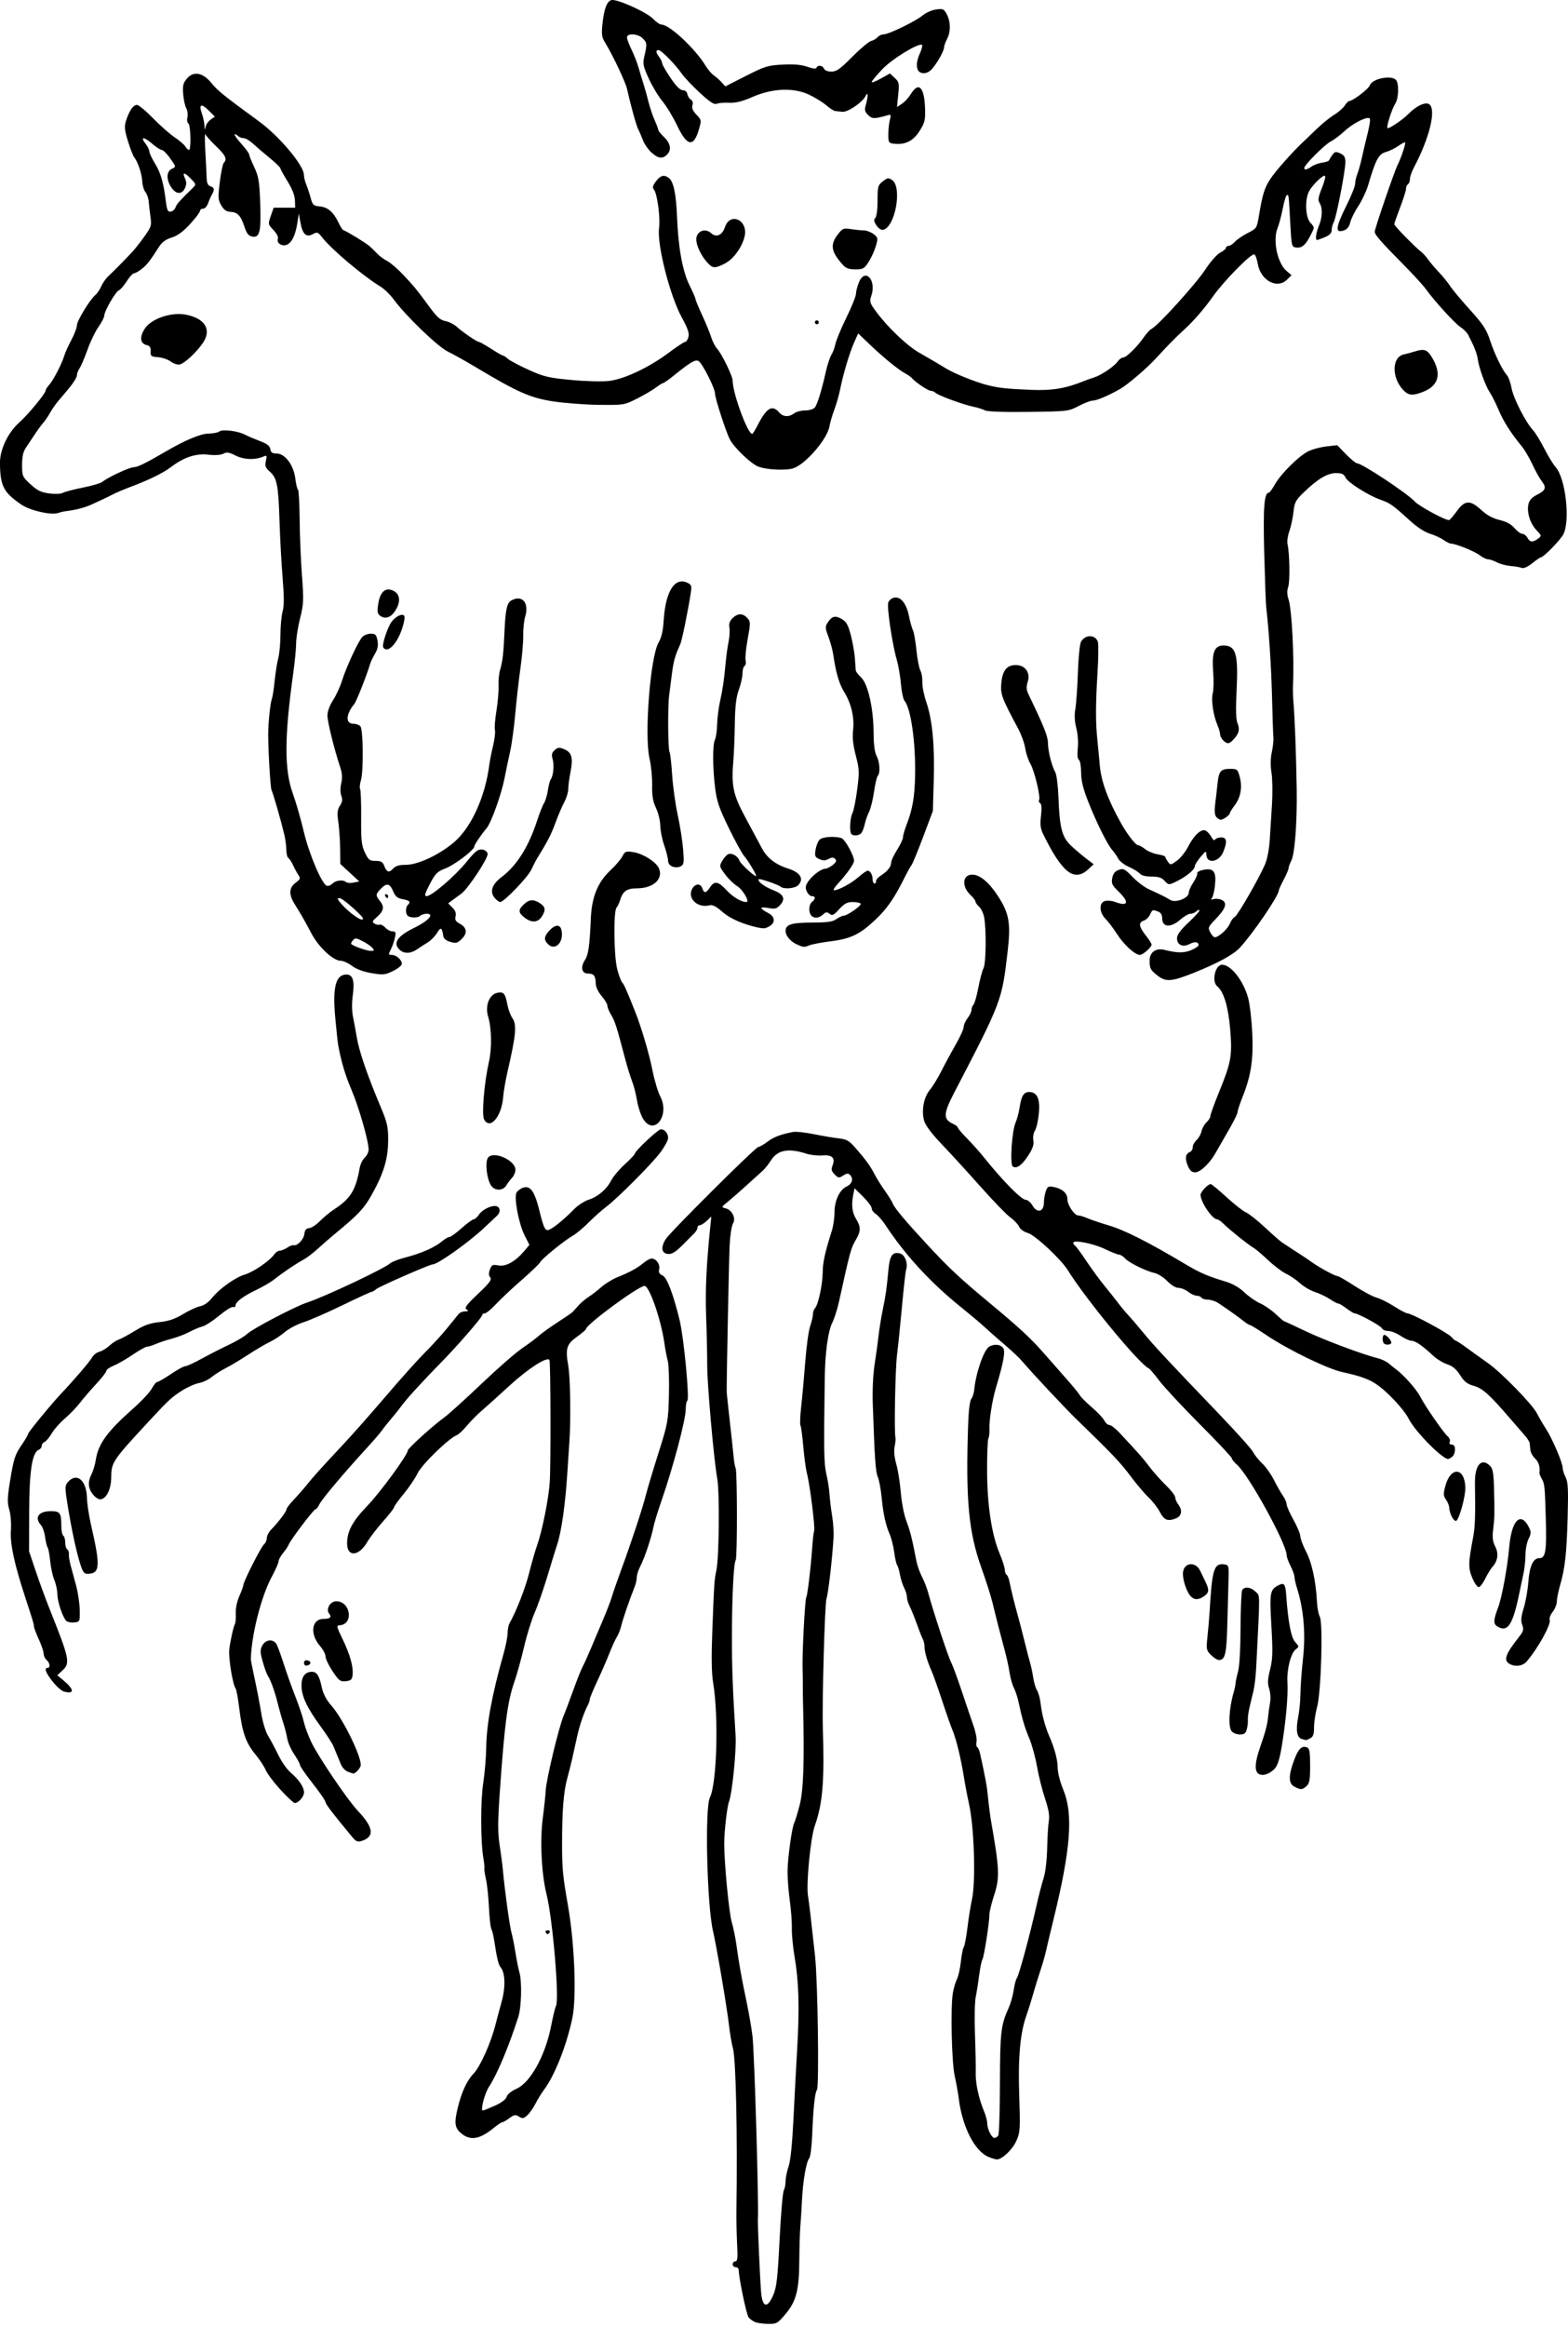 <?xml version="1.0" encoding="utf-8"?>
<svg xmlns="http://www.w3.org/2000/svg" version="1.1" viewBox="0 0 300 445">
	<title>Three kangaroos; with their backs to each other, their legs pointing outwards, and their tails pointing down; form the silhouette of a tree.</title>
	<path d="m116.95 0.025c-0.857 0.272-1.384 1.699-1.687 4.575-0.207 1.969-0.126 2.524 0.52 3.57 1.427 2.309 3.918 7.574 4.206 8.892 0.655 3.001 1.767 7.013 2.134 7.695 0.217 0.402 0.614 1.323 0.882 2.044 0.269 0.721 0.995 1.774 1.614 2.34 1.275 1.168 2.135 1.294 2.989 0.44 0.904-0.904 0.706-2.157-0.533-3.343-0.618-0.592-1.124-1.215-1.124-1.385 0-0.17-0.32-1.022-0.709-1.895-0.389-0.873-0.913-2.432-1.164-3.462-0.251-1.03-0.675-2.545-0.94-3.369-0.265-0.824-0.698-2.258-0.963-3.185-0.264-0.927-0.87-2.48-1.347-3.451-0.478-0.972-0.87-2.025-0.87-2.34 0-0.853 2.091-0.732 2.997 0.173 0.853 0.853 0.873 1.061 0.344 3.356-0.35 1.517-0.275 1.91 0.809 4.306 0.657 1.45 1.841 3.419 2.63 4.374 0.789 0.955 2.049 3.034 2.8 4.618 1.912 4.028 3.162 4.264 4.176 0.789 0.517-1.772 0.506-1.827-0.473-2.848-0.697-0.727-0.924-1.269-0.757-1.797 0.15-0.473 0.039-0.873-0.297-1.066-0.295-0.17-0.599-0.646-0.676-1.058-0.085-0.45-0.437-0.747-0.885-0.747-0.494 0-1.278-0.79-2.335-2.35-0.875-1.292-1.597-2.558-1.604-2.811-7e-3 -0.253-0.261-0.784-0.563-1.184-0.656-0.867-0.702-1.335-0.133-1.335 0.513 0 3.197 2.723 4.429 4.495 0.502 0.721 2.067 2.38 3.482 3.685 1.9 1.754 2.737 2.3 3.208 2.094 0.35-0.153 1.433-0.244 2.406-0.201 1.286 0.056 2.498-0.244 4.444-1.099 3.802-1.669 7.876-1.836 10.827-0.442 1.133 0.535 2.614 1.447 3.291 2.026 0.677 0.579 1.434 1.075 1.684 1.101 0.25 0.026 0.878 0.093 1.393 0.148 1.042 0.111 3.832-1.777 4.444-3.007 0.499-1.002 0.542-0.028 0.07 1.616-0.297 1.036-0.232 1.357 0.412 2.001 0.762 0.762 1.202 0.773 3.612 0.088 0.798-0.227 0.841-0.164 0.566 0.835-0.163 0.593-0.3 1.838-0.302 2.765-3e-3 1.593 0.058 1.69 1.114 1.81 2.126 0.242 3.669-0.533 4.877-2.456 0.999-1.59 1.114-2.071 1.036-4.331-0.141-4.059-1.211-5.146-2.697-2.74-0.432 0.7-1.212 1.551-1.73 1.89l-0.94 0.616 0.236-2.358c0.219-2.173 0.168-2.424-0.674-3.208l-0.915-0.85-1.747 0.975c-0.961 0.537-1.743 0.836-1.742 0.664 1e-3 -0.172 0.909-1.27 2.019-2.441 1.902-2.007 7.097-5.168 7.625-4.641 0.114 0.114-0.085 0.858-0.442 1.652-0.911 2.02-0.682 3.587 0.546 3.731 0.612 0.071 1.23-0.195 1.742-0.749 0.984-1.066 2.365-3.519 2.365-4.201 0-0.279 0.253-0.989 0.561-1.579 0.727-1.394 0.713-3.255-0.033-4.696-0.544-1.052-0.718-1.132-2.056-0.953-0.804 0.108-1.962 0.619-2.574 1.134-1.33 1.119-6.502 3.63-7.476 3.63-0.379 0-0.884 0.234-1.124 0.523-0.24 0.289-0.809 0.623-1.264 0.742-0.455 0.118-2.081 1.482-3.615 3.032-2.314 2.339-2.993 2.818-3.987 2.818-0.719 0-1.283-0.223-1.413-0.561-0.245-0.64-1.235-0.76-1.43-0.173-0.084 0.252-0.703 0.187-1.76-0.186-1.149-0.405-2.542-0.528-4.718-0.415-2.842 0.148-3.404 0.321-7.031 2.164l-3.942 2.003-0.696-0.772c-0.383-0.425-1.053-1.022-1.488-1.325-0.435-0.302-1.131-1.108-1.546-1.79-2.038-3.353-6.944-7.934-8.497-7.934-0.303 0-1.022-0.5-1.599-1.109-1.216-1.282-7.024-3.877-7.992-3.57zm-78.938 14.12c-0.818-0.166-1.586 0.111-2.22 0.847-0.745 0.866-0.869 1.35-0.749 2.956 0.079 1.056 0.347 2.299 0.593 2.758 0.247 0.459 0.346 1.24 0.221 1.737-0.125 0.497-0.044 1.016 0.178 1.154 0.453 0.28 0.567 5.073 0.121 5.073-0.156 0-0.471-0.296-0.699-0.661-0.228-0.365-1.153-1.158-2.056-1.762-0.903-0.604-2.759-2.245-4.123-3.645-1.364-1.4-2.749-2.544-3.079-2.544-0.702 0-1.486 1.136-2.084 3.024-0.355 1.122-0.294 1.764 0.372 3.934 0.438 1.426 0.985 2.821 1.214 3.102 0.69 0.846 1.45 3.147 1.518 4.593 0.035 0.747 0.306 1.651 0.603 2.009 0.297 0.358 0.582 1.179 0.631 1.825 0.049 0.646 0.202 1.969 0.339 2.939 0.231 1.629 0.143 1.911-1.169 3.743-0.781 1.09-1.812 2.404-2.293 2.919-1.515 1.625-3.651 3.79-4.565 4.625-0.485 0.443-1.107 1.324-1.383 1.958-0.276 0.634-0.785 1.389-1.129 1.674-1.055 0.876-3.537 4.952-3.537 5.809 0 0.445-0.483 1.718-1.073 2.828-0.59 1.11-1.192 2.439-1.34 2.954-0.425 1.481-2.126 4.777-2.886 5.593-0.381 0.409-0.694 0.908-0.694 1.109 0 0.538-3.325 4.558-5.055 6.111-2.183 1.959-3.711 5.199-3.673 7.783 0.064 4.37 0.666 5.536 4.072 7.883 1.664 1.147 5.654 2.071 7.016 1.627 0.454-0.148 1.076-0.299 1.385-0.337 2.13-0.261 3.785-0.696 5.244-1.378 0.927-0.433 1.938-0.902 2.247-1.041 0.309-0.139 1.066-0.514 1.684-0.835 0.618-0.32 2.135-0.96 3.371-1.423 3.446-1.291 6.232-2.656 7.677-3.761 2.46-1.881 4.77-2.653 7.134-2.386 1.329 0.15 2.418 0.079 2.919-0.189 0.646-0.346 1.094-0.275 2.353 0.367 1.565 0.798 3.749 0.868 5.332 0.171 0.621-0.274 0.672-0.181 0.445 0.852-0.21 0.956-0.088 1.306 0.696 1.988 1.423 1.238 1.69 2.551 1.903 9.324 0.107 3.399 0.379 8.383 0.603 11.079 0.294 3.529 0.293 5.311 0 6.368-0.224 0.807-0.411 2.814-0.417 4.462-0.006 1.648-0.195 3.671-0.417 4.495-0.223 0.824-0.532 2.761-0.689 4.306-0.157 1.545-0.387 3.062-0.51 3.371-0.322 0.809-0.734 4.74-0.727 6.928 0.012 3.399 0.43 10.297 0.646 10.646 0.238 0.386 1.758 5.66 2.403 8.341 0.233 0.967 0.422 2.346 0.422 3.067s0.17 1.417 0.38 1.546c0.209 0.129 0.628 0.77 0.93 1.425 0.302 0.655 0.762 1.498 1.023 1.87 0.411 0.585 0.337 0.78-0.553 1.435-1.271 0.936-1.339 2.257-0.206 4.065 1.294 2.065 1.895 3.115 3.245 5.669 1.385 2.617 4.161 5.194 5.598 5.194 0.478 0 1.44 0.434 2.137 0.965 0.811 0.618 2.151 1.119 3.718 1.388 2.246 0.385 2.591 0.352 4.138-0.4 0.928-0.451 1.687-1.063 1.687-1.36 0-0.772-1.05-1.717-1.908-1.717-0.676 0-0.692-0.079-0.206-1.031 0.289-0.566 0.645-1.578 0.789-2.247 0.224-1.042 0.157-1.217-0.46-1.217-0.396 0-1.015-0.326-1.375-0.724-0.36-0.398-0.85-0.652-1.089-0.566-0.238 0.087-0.687-5e-3 -0.995-0.206-0.475-0.309-0.409-0.498 0.422-1.214 1.357-1.17 1.534-1.953 0.681-3.037-0.915-1.163-0.91-1.315 0.086-2.376 1.126-1.198 1.754-1.085 2.386 0.427 0.428 1.024 0.815 1.346 1.855 1.541 1.383 0.26 1.571 0.501 0.905 1.166-0.223 0.223-0.348 0.805-0.279 1.292 0.093 0.66 0.398 0.919 1.199 1.011 0.592 0.068 1.259-0.059 1.481-0.282 0.222-0.222 0.796-0.405 1.277-0.405 1.55 0 0.32 1.37-2.436 2.71-3.062 1.489-4.014 2.797-2.919 4.007 0.869 0.961 2.175 0.989 3.504 0.078 0.558-0.382 1.485-0.98 2.061-1.33 0.576-0.35 1.371-1.166 1.765-1.812 0.722-1.187 0.917-1.082 1.194 0.641 0.074 0.464 0.577 0.867 1.357 1.091 1.083 0.311 1.357 0.237 2.19-0.596 1.125-1.125 0.961-2.168-0.465-2.931-0.728-0.39-0.901-0.71-0.737-1.365 0.147-0.585-0.044-1.112-0.601-1.669l-0.814-0.817 0.792-0.593c0.435-0.327 1.188-0.875 1.674-1.217 1.29-0.905 5.235-6.868 5.08-7.68-0.078-0.412-0.511-0.733-1.078-0.799-0.774-0.09-1.318 0.346-2.969 2.381-2.194 2.704-6.657 6.531-7.617 6.531-0.481 0-0.364-0.446 0.603-2.305 1.061-2.039 1.409-2.387 3.009-3.002 1.711-0.657 5.492-3.523 5.493-4.163 2.1e-4 -0.329 1.31-2.279 2.335-3.477 0.906-1.057 2.865-6.515 3.484-9.711 0.28-1.442 0.756-3.716 1.058-5.055 0.303-1.339 0.738-4.542 0.968-7.117 0.23-2.575 0.679-6.535 0.998-8.801 0.319-2.266 0.557-5.083 0.53-6.26-0.027-1.177 0.142-2.777 0.375-3.557 0.786-2.639-0.55-4.219-2.627-3.107-0.873 0.467-1.156 1.763-1.342 6.106-0.173 4.033-0.36 5.629-0.852 7.25-0.197 0.65-0.323 1.998-0.279 2.997 0.044 0.998-0.138 3.16-0.407 4.804-0.269 1.644-0.397 3.281-0.284 3.638 0.113 0.357-0.046 1.709-0.354 3.004-0.308 1.295-0.635 2.944-0.727 3.665-0.757 5.966-3.353 11.759-6.544 14.606-2.725 2.431-7.031 4.495-9.382 4.495-1.331 0-1.992 0.196-2.484 0.739-0.767 0.848-1.22 0.693-1.707-0.588-0.27-0.709-0.615-0.9-1.629-0.9-1.145 0-1.371-0.175-2.046-1.591-0.654-1.371-0.752-2.297-0.721-6.682 0.019-2.799-0.071-5.263-0.201-5.473-0.13-0.21-0.06-0.953 0.153-1.652 0.515-1.687 0.445-9.677-0.09-10.322-0.227-0.274-0.819-0.498-1.315-0.498-1.569 0-1.508-1.769 0.131-3.771 0.421-0.514 2.42-5.564 3.029-7.652 0.12-0.412 0.543-1.298 0.94-1.971 0.526-0.891 0.653-1.578 0.475-2.529-0.21-1.121-0.391-1.305-1.292-1.305-0.577 0-1.313 0.296-1.637 0.656-0.798 0.889-3.068 5.801-3.851 8.331-0.351 1.133-1.124 2.807-1.717 3.718-0.648 0.996-1.076 2.159-1.076 2.921 0 1.215 1.252 6.301 2.423 9.842 0.405 1.224 0.465 2.083 0.219 3.14-0.208 0.892-0.201 1.816 0.018 2.391 0.267 0.702 0.2 1.173-0.264 1.88-0.506 0.772-0.562 1.362-0.304 3.228 0.173 1.255 0.329 3.551 0.344 5.103l0.028 2.821 1.815 1.674 1.815 1.672-1.081 0.216c-0.595 0.118-1.24 0.074-1.435-0.096-0.583-0.506-1.984-0.349-2.624 0.292-0.329 0.329-0.816 0.512-1.083 0.41-0.966-0.371-3.388-6.076-4.402-10.372-0.559-2.369-1.479-5.572-2.044-7.117-1.697-4.643-1.687-10.79 0.04-23.218 0.301-2.163 0.547-4.711 0.546-5.661-0.001-0.95 0.337-3.093 0.752-4.761 0.689-2.77 0.721-3.478 0.362-8.195-0.216-2.841-0.415-7.659-0.442-10.707-0.027-3.047-0.169-5.615-0.317-5.707-0.148-0.091-0.383-1.068-0.52-2.17-0.319-2.556-1.972-4.746-3.582-4.746-0.82 0-1.097-0.195-1.189-0.832-0.088-0.61-0.62-1.023-1.994-1.546-1.03-0.392-2.321-0.944-2.871-1.229-1.375-0.714-4.312-1.076-4.894-0.603-0.26 0.211-1.17 0.391-2.021 0.4-1.55 0.016-4.445 1.219-8.19 3.404-3.929 2.291-5.432 3.027-6.179 3.027-0.794 0-4.99 1.963-5.993 2.803-0.309 0.259-1.967 0.747-3.685 1.086-1.719 0.339-3.446 0.79-3.839 1-0.417 0.223-1.525 0.274-2.66 0.123-1.552-0.206-2.268-0.559-3.557-1.747-1.553-1.432-1.614-1.573-1.614-3.703 0-1.535 0.21-2.524 0.689-3.228 0.38-0.558 1.143-1.703 1.694-2.544 0.551-0.841 1.293-1.859 1.649-2.26 0.356-0.401 0.948-1.26 1.312-1.911 0.364-0.65 0.989-1.572 1.388-2.049 0.399-0.477 1.407-1.676 2.24-2.667 0.833-0.991 1.513-2.092 1.513-2.446 0-0.354 0.23-0.974 0.513-1.38 0.282-0.406 0.965-2.002 1.516-3.547 0.55-1.545 1.5-3.511 2.109-4.369 0.609-0.858 1.106-1.829 1.106-2.159 0-0.85 2.176-4.601 2.811-4.844 0.291-0.112 0.959-0.886 1.486-1.72 0.526-0.834 1.165-1.521 1.42-1.528 0.255-0.007 0.938-0.402 1.518-0.877 1-0.818 1.444-1.392 3.288-4.253 0.52-0.808 1.287-1.364 2.298-1.667 1.438-0.431 2.794-1.553 4.688-3.881 0.463-0.57 0.842-1.179 0.842-1.353 1e-6 -0.173 0.257-0.314 0.571-0.314s0.737-0.464 0.938-1.031c0.201-0.566 0.533-1.322 0.739-1.679 0.54-0.937 0.465-1.331-0.299-1.574-0.479-0.152-0.686-0.619-0.716-1.616-0.024-0.772-0.139-3.088-0.256-5.148-0.118-2.06-0.111-3.491 0.015-3.183 0.126 0.309 1.05 1.344 2.054 2.3 1.808 1.724 2.153 2.461 1.471 3.147-0.194 0.196-0.539 1.847-0.764 3.668-0.371 2.991-0.342 3.426 0.282 4.495 0.486 0.833 0.985 1.193 1.687 1.219 1.397 0.053 2.014 0.681 2.705 2.76 0.468 1.41 0.803 1.842 1.544 1.983 1.418 0.271 1.71-0.984 1.506-6.498-0.152-4.111-0.307-5.025-1.144-6.795-0.532-1.125-0.965-2.211-0.965-2.413s-0.664-1.111-1.476-2.016c-0.812-0.906-1.399-1.724-1.305-1.817 0.094-0.094 0.37 0.028 0.613 0.272 0.244 0.244 0.74 0.445 1.104 0.445s1.16 0.462 1.77 1.028c0.61 0.566 2.039 1.788 3.175 2.715 1.136 0.927 2.074 1.829 2.087 2.003 0.012 0.175 0.636 1.311 1.385 2.524 0.879 1.425 1.377 2.705 1.405 3.615l0.043 1.408h-4.115l-0.551 1.584c-0.541 1.558-0.532 1.599 0.515 2.692 0.612 0.639 0.973 1.346 0.85 1.667-0.295 0.768 0.667 1.476 1.601 1.179 0.992-0.315 1.737-1.778 2.107-4.13l0.294-1.868 0.297 1.667c0.405 2.267 1.105 2.945 2.353 2.278 0.87-0.465 1.006-0.422 1.79 0.586 1.794 2.304 7.783 7.356 11.169 9.422 0.731 0.446 1.858 1.534 2.504 2.418 2.287 3.132 8.463 9.084 10.397 10.018 1.03 0.497 3.512 1.886 5.515 3.087 7.753 4.646 10.255 5.751 14.523 6.42 2.163 0.339 6.123 0.644 8.801 0.676 4.804 0.059 4.901 0.045 7.303-1.161 1.339-0.672 2.972-1.627 3.627-2.119s1.306-0.895 1.446-0.895 1.035-0.63 1.991-1.403c3.178-2.569 4.148-3.142 4.754-2.803 0.723 0.405 3.162 5.221 3.162 6.244 0 0.873 2.081 7.295 2.836 8.748 0.808 1.557 3.946 4.574 5.382 5.176 1.492 0.625 5.33 0.822 6.762 0.347 2.355-0.781 6.488-5.577 6.913-8.022 0.13-0.747 0.555-2.203 0.945-3.233 0.39-1.03 0.891-2.799 1.116-3.932 0.571-2.878 1.809-6.996 2.69-8.952l0.744-1.652 2.129 2.039c2.592 2.483 5.548 4.902 6.81 5.571 0.515 0.273 1.106 0.687 1.312 0.923 0.72 0.823 3.138 2.446 3.645 2.446 0.282 0 0.675 0.165 0.875 0.365 0.502 0.502 5.25 2.257 7.19 2.657 0.878 0.181 1.923 0.505 2.323 0.719 0.452 0.242 3.596 0.35 8.328 0.289 7.479-0.096 7.632-0.113 9.56-1.126 1.078-0.566 2.286-1.031 2.685-1.031 0.77 0 3.111-0.997 5.279-2.245 1.474-0.848 5.198-4.04 6.918-5.93 2.057-2.261 3.744-3.977 5.259-5.347 1.79-1.619 3.955-4.111 5.561-6.398 2.036-2.899 7.297-8.251 7.909-8.047 0.206 0.069 0.499 0.864 0.654 1.767 0.555 3.251 3.726 4.955 5.646 3.034l0.82-0.82-0.975-0.835c-1.728-1.48-2.637-5.859-1.694-8.172 0.286-0.701 0.741-2.413 1.011-3.804 0.27-1.39 0.629-2.529 0.797-2.529 0.345 0 0.323-0.195 0.636 5.619 0.222 4.133 0.268 4.312 1.096 4.429 1.085 0.154 1.802-0.439 2.72-2.237 0.878-1.72 0.882-1.521-0.025-2.567-0.908-1.047-1.032-4.365-0.221-5.918 0.663-1.269 2.754-3.285 3.074-2.964 0.132 0.132-0.148 1.193-0.621 2.358-0.69 1.701-0.773 2.257-0.422 2.818 0.598 0.958 0.547 2.714-0.126 4.324-0.558 1.335-0.744 2.753-0.362 2.753 0.11 0 0.784-0.245 1.498-0.543 0.902-0.377 1.297-0.787 1.297-1.337 0-0.436 0.181-1.128 0.402-1.541 0.505-0.945 2.22-9.794 2.22-11.458 0-0.974-0.208-1.337-0.975-1.687-0.835-0.381-1.052-0.344-1.486 0.249-0.279 0.382-0.559 0.845-0.621 1.031-0.062 0.186-0.66 0.405-1.33 0.49-0.67 0.085-1.589 0.416-2.044 0.734-0.911 0.638-1.408 0.737-1.408 0.282 0-0.559 3.93-4.49 5.055-5.058 0.618-0.311 1.841-1.232 2.717-2.044 1.661-1.54 4.433-2.889 4.781-2.325 0.111 0.179-0.069 1.388-0.397 2.685-0.329 1.297-0.818 3.369-1.089 4.605-0.27 1.236-0.681 2.721-0.913 3.301-0.231 0.58-0.42 1.424-0.42 1.875s-0.757 2.338-1.682 4.191c-2.127 4.261-2.203 5.371-0.319 4.658 0.485-0.183 0.909-0.772 1.063-1.473 0.141-0.642 0.834-2.044 1.541-3.115 0.707-1.071 1.557-2.874 1.888-4.007 1.414-4.844 2.001-5.957 3.343-6.327 0.693-0.191 1.78-0.719 2.416-1.171 0.636-0.453 1.223-0.756 1.305-0.674 0.177 0.177-0.759 2.98-1.463 4.379-0.603 1.199-4.346 12.127-4.346 12.69 0 0.568 1.167 1.911 5.254 6.038 1.963 1.982 3.986 4.182 4.495 4.889 1.666 2.317 5.535 6.565 6.639 7.288 0.594 0.389 1.266 1.063 1.491 1.498 1.199 2.324 1.674 3.538 1.85 4.721 0.261 1.758 1.498 5.137 2.318 6.335 0.365 0.534 1.112 2.024 1.659 3.313 0.953 2.245 2.313 4.38 4.427 6.951 0.539 0.655 1.45 2.203 2.026 3.439 0.576 1.236 1.359 2.649 1.737 3.14 1.007 1.307 0.857 1.815-0.779 2.65-1.05 0.536-1.535 1.062-1.709 1.855-0.338 1.539 0.336 3.694 1.548 4.96 0.997 1.04 1.003 1.08 0.294 1.616-0.998 0.755-1.564 0.706-2.036-0.176-0.22-0.412-0.66-0.749-0.975-0.749-0.315 0-0.983-0.488-1.486-1.086-0.621-0.738-1.536-1.238-2.851-1.554-1.317-0.316-2.438-0.925-3.504-1.908-2.143-1.976-3.154-1.923-4.708 0.241-0.666 0.927-1.333 1.684-1.483 1.684-0.809 0-5.737-2.674-6.529-3.542-1.421-1.56-10.121-7.32-11.056-7.32-0.239 0-1.19-0.779-2.117-1.732l-1.684-1.732-2.122 0.246c-1.167 0.136-2.739 0.57-3.494 0.963-1.828 0.95-5.19 4.303-6.3 6.282-0.491 0.875-1.014 1.591-1.161 1.591-0.896 0-1.112 2.844-0.882 11.612 0.132 5.047 0.302 9.681 0.377 10.299 0.499 4.113 0.976 11.465 1.116 17.227 0.09 3.708 0.208 7.162 0.261 7.677 0.053 0.515-0.082 1.772-0.302 2.793-0.259 1.204-0.282 2.585-0.063 3.932 0.186 1.142 0.229 3.845 0.096 6.008-0.134 2.163-0.33 5.28-0.435 6.928-0.114 1.781-0.492 3.682-0.933 4.683-1.242 2.827-5.269 9.789-5.774 9.982-0.261 0.1-0.683 0.681-0.935 1.29-0.437 1.054-2.142 2.584-2.881 2.584-0.191 0-0.576-0.425-0.855-0.945-0.475-0.888-0.412-1.044 1.021-2.529 1.934-2.005 2.298-3.072 1.237-3.64-0.43-0.23-1.153-0.314-1.609-0.186-0.461 0.129-0.646 0.097-0.417-0.073 0.226-0.168 0.519-1.245 0.651-2.393 0.317-2.767-0.183-3.504-2.127-3.14-0.795 0.149-1.34 0.446-1.257 0.686 0.081 0.233-0.251 1.01-0.734 1.727-0.484 0.717-0.877 1.611-0.877 1.986-1e-5 1.028-2.535 2.001-3.547 1.363-0.795-0.502-1.631-0.919-4.13-2.064-0.824-0.378-2.221-1.44-3.105-2.361-1.438-1.499-1.71-1.638-2.607-1.322-0.704 0.248-1.073 0.705-1.244 1.541-0.212 1.037-0.06 1.367 1.202 2.599 2.128 2.078 1.838 2.942-0.669 1.988-0.572-0.217-1.424-0.299-1.895-0.181-1.211 0.304-1.171 2.173 0.075 3.419 0.514 0.514 1.511 1.833 2.215 2.934 1.291 2.018 3.427 3.962 4.354 3.962 0.582 0 2.235-1.463 2.235-1.978 0-0.192-0.506-0.987-1.124-1.767-1.318-1.664-1.42-2.477-0.352-2.816 0.425-0.135 0.958-0.652 1.184-1.149 0.445-0.977 0.491-0.995 1.589-0.566 0.49 0.192 0.739 0.652 0.749 1.38 0.022 1.627 1.665 1.714 3.411 0.181 0.72-0.632 1.607-1.151 1.971-1.151 0.364 0 0.86-0.199 1.104-0.442 0.244-0.243 0.533-0.355 0.641-0.246 0.108 0.108-0.816 1.148-2.054 2.31-1.578 1.481-2.25 2.391-2.25 3.042 0 1.297 1.091 1.807 2.408 1.124 1.03-0.534 1.712-0.445 1.712 0.224 0 0.191-0.633 0.614-1.405 0.94-1.351 0.57-2.706 0.559-5.083-0.04-1.684-0.424-2.877 0.428-2.871 2.049 7e-3 1.539 0.156 1.81 1.637 2.946 1.506 1.156 2.668 1.047 6.87-0.641 4.609-1.852 7.514-3.438 8.761-4.784 2.529-2.73 7.446-9.953 7.446-10.938 0-0.164 0.42-1.093 0.935-2.061 0.515-0.969 0.938-1.961 0.94-2.207 1e-3 -0.247 0.234-0.894 0.518-1.438 0.675-1.294 1.137-7.471 1.033-13.806-0.105-6.429-0.385-13.875-0.611-16.29-0.096-1.03-0.139-2.633-0.096-3.56 0.247-5.278-0.228-14.41-0.845-16.28-0.308-0.933-0.33-1.67-0.073-2.408 0.361-1.034 0.271-6.451-0.136-8.22-0.111-0.484 0.048-1.579 0.354-2.433 0.306-0.855 0.659-2.496 0.784-3.648 0.205-1.874 0.413-2.269 1.988-3.788 2.644-2.548 4.524-3.67 6.162-3.67 1.107 0 1.505 0.187 1.808 0.845 0.436 0.948 4.431 3.469 6.78 4.279 1.724 0.594 2.309 1.011 5.528 3.944 1.371 1.249 2.864 2.228 3.846 2.521 0.883 0.264 2.053 0.8 2.599 1.189 0.547 0.389 1.185 0.706 1.415 0.706 0.895 0 4.565 1.478 5.505 2.217 0.544 0.428 1.261 0.778 1.594 0.779 0.333 1e-3 1.11 0.266 1.727 0.588 0.617 0.322 1.797 0.635 2.622 0.696 0.825 0.061 1.761 0.224 2.084 0.362 0.368 0.158 1.121-0.172 2.019-0.885 0.787-0.625 1.535-1.136 1.662-1.136 0.508 0 3.731-3.298 4.301-4.402 1.347-2.606 0.422-10.722-1.463-12.828-0.461-0.515-1.446-2.124-2.19-3.577-0.744-1.454-1.702-3.018-2.129-3.477-1.416-1.52-3.738-6.041-4.11-8.002-0.201-1.062-0.601-2.196-0.89-2.519-0.9-1.009-2.368-4.03-3.238-6.669-0.697-2.116-1.336-3.088-3.884-5.905-1.677-1.854-3.367-3.874-3.756-4.492-0.388-0.618-1.358-1.812-2.154-2.652-0.797-0.841-1.724-1.938-2.064-2.436-0.339-0.498-0.939-1.159-1.335-1.468-1.266-0.989-5.136-4.959-5.136-5.269 0-0.165 0.506-1.613 1.124-3.218 0.618-1.605 1.124-3.207 1.124-3.56s0.169-0.745 0.375-0.872c0.206-0.127 0.375-0.58 0.375-1.003 0-0.423 0.325-1.38 0.724-2.129 3.04-5.703 4.38-11.255 2.936-12.172-0.743-0.472-2.489 0.357-3.969 1.885-1.063 1.097-3.764 2.915-3.992 2.687-0.249-0.249 0.856-3.707 1.496-4.683 0.669-1.022 0.738-3.918 0.108-4.548-0.962-0.962-4.59-0.185-4.987 1.068-0.212 0.669-3.236 2.976-3.901 2.976-0.172 0-0.578 0.401-0.9 0.892-0.322 0.492-1.226 1.281-2.009 1.752-0.783 0.471-2.221 1.627-3.198 2.569-0.977 0.943-2.157 2.071-2.622 2.506-2.178 2.036-5.445 5.718-6.43 7.25-1.11 1.726-1.461 2.865-2.162 7.049-0.385 2.298-0.437 2.377-2.129 3.235-0.954 0.484-2.056 1.235-2.449 1.669s-0.94 0.792-1.217 0.792c-0.277 0-0.505 0.164-0.505 0.365 0 0.201-0.501 0.624-1.114 0.94-0.627 0.324-1.885 1.759-2.881 3.286-1.722 2.64-8.988 10.652-10.201 11.25-0.334 0.164-1.016 0.896-1.516 1.627-1.243 1.815-3.356 3.879-3.967 3.879-0.277 0-0.735 0.334-1.021 0.742-0.679 0.969-3.158 2.64-4.58 3.087-0.618 0.194-1.461 0.492-1.873 0.661-3.429 1.411-6.103 1.859-10.111 1.692-4.764-0.199-6.303-0.371-8.514-0.948-2.266-0.591-6.175-2.17-7.75-3.13-1.759-1.072-2.39-1.44-5.184-3.044-2.384-1.369-6.179-5.014-8.354-8.022-1.074-1.485-1.156-1.778-0.792-2.808 1.058-2.997-1.16-5.476-2.35-2.627-0.317 0.759-0.576 1.753-0.576 2.207 0 0.454-0.823 2.498-1.828 4.543-1.004 2.044-1.948 4.307-2.097 5.028s-0.502 1.677-0.787 2.127c-0.284 0.45-0.756 1.884-1.048 3.185-0.829 3.687-1.634 6.289-2.124 6.88-0.247 0.297-1.068 0.54-1.828 0.54s-1.709 0.248-2.109 0.551c-1.02 0.771-2.133 0.703-2.886-0.176-1.299-1.517-2.385-0.889-4.042 2.34-0.502 0.978-0.999 1.78-1.104 1.78-0.884 0-3.743-7.8-3.743-10.211 0-0.844-2.067-5.085-2.954-6.061-0.385-0.423-0.911-1.444-1.169-2.268-0.258-0.824-1.035-2.723-1.73-4.221-0.694-1.498-1.264-2.872-1.264-3.052 0-0.18-0.522-1.378-1.159-2.662-1.31-2.64-2.135-7.201-2.361-13.034-0.171-4.412-0.675-6.784-1.584-7.449-0.928-0.678-1.603-0.486-2.501 0.719-0.569 0.763-0.652 1.137-0.339 1.513 0.64 0.771 1.251 5.357 0.983 7.376-0.419 3.162 2.09 12.989 4.372 17.122 1.111 2.014 1.431 2.95 1.252 3.665-0.133 0.528-0.411 0.96-0.618 0.96s-1.58 0.9-3.049 2.001c-3.808 2.854-8.571 5.119-11.488 5.463-1.367 0.161-4.439 0.084-7.263-0.181-4.382-0.412-5.238-0.615-8.18-1.948-1.807-0.819-3.59-1.765-3.962-2.102-0.372-0.337-0.786-0.613-0.92-0.613s-1.166-0.589-2.293-1.31c-1.127-0.721-2.175-1.31-2.328-1.31-0.374 0-3.088-1.855-4.248-2.904-0.513-0.463-1.48-0.945-2.152-1.071-0.942-0.177-1.607-0.755-2.914-2.529-2.642-3.587-3.007-4.032-5.123-6.287-1.093-1.164-2.492-2.37-3.11-2.68-0.618-0.309-1.492-0.96-1.941-1.443-0.449-0.483-1.119-1.129-1.488-1.438-0.828-0.692-4.626-2.996-4.95-3.002-0.13-0.002-0.553-0.67-0.943-1.483-0.963-2.01-2.04-2.927-3.6-3.072-1.179-0.109-1.352-0.275-1.712-1.621-0.22-0.824-0.599-1.972-0.842-2.552-0.243-0.58-0.442-1.402-0.442-1.828 0-1.812-4.694-7.405-8.615-10.264-6.617-4.825-7.902-5.857-9.02-7.247-0.831-1.034-1.698-1.644-2.516-1.81zm0.49 6.071c0.227-0.102 0.708 0.19 1.408 0.89l1.197 1.197-0.809 0.566c-0.445 0.311-0.881 0.944-0.97 1.405-0.13 0.672-0.173 0.622-0.214-0.256-0.028-0.603-0.252-1.654-0.498-2.333-0.315-0.872-0.34-1.366-0.113-1.468zm-10.998 6.234c0.282 0.028 0.896 0.397 1.692 1.096 0.704 0.618 1.492 1.124 1.755 1.124 0.262 0 0.991 0.731 1.619 1.621 1.127 1.599 1.133 1.624 0.354 1.966-1.059 0.465-1.163 1.943-0.241 3.436 0.913 1.48 2.1 1.604 2.702 0.282 0.319-0.7 0.319-1.172 0-1.873-0.563-1.235-0.074-1.187 1.174 0.116 1.004 1.048 1.006 1.052 0.264 1.777-2.479 2.422-3.029 3.037-3.208 3.595-0.242 0.755-1.184 1.173-1.498 0.664-0.126-0.203-0.289-0.913-0.365-1.576-0.394-3.466-0.985-5.595-2.024-7.283-0.633-1.029-1.154-2.123-1.154-2.433 0-0.31-0.347-1.008-0.774-1.551-0.529-0.673-0.579-0.988-0.297-0.96zm142.35 7.672c-0.249 0.037-0.519 0.216-0.958 0.561-0.924 0.727-0.995 0.991-0.995 3.678 0 1.68-0.18 3.074-0.43 3.323-0.324 0.324-0.274 0.674 0.209 1.41 0.357 0.545 0.917 0.926 1.262 0.86 2.329-0.448 3.738-8.211 1.732-9.535-0.345-0.228-0.571-0.334-0.82-0.297zm-29.352 7.75c-0.722-0.006-1.445 0.47-1.815 1.591-0.503 1.525-1.637 2.015-2.617 1.129-0.983-0.89-2.35-0.589-2.77 0.611-0.379 1.084 0.611 3.468 2.117 5.096 0.958 1.036 1.401 1.047 3.286 0.085 1.627-0.83 3.301-3.14 3.766-5.201 0.439-1.948-0.762-3.301-1.966-3.311zm20.832 1.938c-0.338 0.141-0.609 0.459-1.066 1.058-1.491 1.954-1.262 3.268 1.013 5.804 0.562 0.627 1.17 0.842 2.371 0.842 1.454 0 1.705-0.138 2.526-1.403 0.502-0.772 1.126-2.14 1.388-3.037 0.453-1.556 0.433-1.661-0.437-2.318-0.502-0.378-1.335-0.692-1.85-0.699-0.516-0.006-1.633-0.116-2.484-0.244-0.719-0.108-1.123-0.146-1.46-5e-3zm-128 16.275c-2.253 0.224-4.596 1.277-5.563 2.667-1.097 1.577-0.999 2.905 0.239 3.215 0.675 0.169 0.867 0.457 0.817 1.219-0.06 0.904 0.073 1.006 1.42 1.116 0.817 0.067 1.911 0.444 2.433 0.84 0.522 0.396 1.296 0.641 1.72 0.546 0.985-0.222 3.496-2.61 4.56-4.336 1.514-2.457 0.147-4.514-3.457-5.196-0.676-0.128-1.419-0.145-2.17-0.07zm122.95 1.169c-0.206 0-0.375 0.169-0.375 0.375 0 0.206 0.169 0.375 0.375 0.375 0.206 0 0.375-0.169 0.375-0.375 0-0.206-0.169-0.375-0.375-0.375zm115.53 5.679c-0.321 0.042-0.696 0.137-1.151 0.282-0.597 0.189-1.52 0.438-2.051 0.553-2.548 0.552-2.332 5.07 0.347 7.25 0.765 0.623 1.61 0.591 3.414-0.131 2.935-1.175 3.484-3.505 1.559-6.611-0.679-1.096-1.153-1.468-2.117-1.342zm-141.22 44.246c-1.944-0.118-3.311 2.64-3.615 7.486-0.123 1.963-0.421 3.251-0.965 4.173-1.592 2.698-2.772 17.764-1.74 22.215 0.306 1.318 0.531 3.605 0.5 5.083-0.042 2.043 0.135 3.09 0.739 4.372 0.437 0.927 0.803 2.444 0.815 3.371 0.011 0.927 0.348 2.613 0.747 3.746 0.399 1.133 0.73 2.443 0.737 2.914 8e-3 0.536 0.327 0.975 0.855 1.174 0.497 0.188 1.134 0.166 1.551-0.053 0.632-0.332 0.683-0.677 0.483-3.233-0.123-1.574-0.591-4.547-1.038-6.606-0.448-2.06-0.929-5.522-1.068-7.692-0.139-2.17-0.362-4.125-0.498-4.344-0.299-0.484-0.355-8.723-0.073-10.81 0.111-0.824 0.35-2.68 0.53-4.125 0.302-2.414 0.608-3.498 1.596-5.651 0.329-0.718 1.523-6.558 2.036-9.97 0.184-1.223 0.093-1.448-0.724-1.82-0.3-0.137-0.59-0.212-0.867-0.229zm-56.637 1.579c-0.781 0.211-1.34 1.127-1.581 2.645-0.24 1.506-0.179 1.928 0.329 2.323 0.879 0.682 1.937 0.423 2.725-0.669 1.43-1.981 1.174-3.741-0.621-4.271-0.306-0.09-0.592-0.098-0.852-0.028zm97.032 1.544c-0.451 0.118-0.923 0.536-1.048 0.93-0.278 0.875 0.779 7.984 1.606 10.812 0.331 1.133 0.701 3.26 0.822 4.726 0.121 1.466 0.432 2.921 0.691 3.233 1.212 1.46 2.131 7.869 2.026 14.138-0.07 4.171-0.472 6.537-1.616 9.507-0.388 1.006-0.704 2.112-0.704 2.456 0 0.344-0.506 1.421-1.124 2.396-0.618 0.974-1.13 2.06-1.136 2.413-0.015 0.828-0.663 1.654-1.961 2.499-0.57 0.371-0.991 0.862-0.938 1.093 0.053 0.232-0.072 0.422-0.277 0.422-0.205 0-0.372-0.337-0.372-0.749 0-0.878-0.456-1.687-0.955-1.687-0.193 0-0.984 0.552-1.757 1.227-1.383 1.207-3.821 2.519-4.678 2.519-0.241 0 0.149-0.63 0.865-1.403 1.623-1.751 2.969-3.675 2.969-4.241 0-0.999-1.743-4.121-2.421-4.336-1.318-0.418-3.617-0.247-4.176 0.312-0.3 0.3-0.645 1.16-0.767 1.911-0.194 1.198-0.107 1.418 0.714 1.792 0.707 0.322 1.14 0.316 1.772-0.023 0.636-0.34 0.939-0.341 1.264-0.01 0.322 0.328 0.211 0.612-0.455 1.156-0.486 0.397-1.135 0.724-1.44 0.724-0.788 0-2.517 1.301-3.283 2.471-0.515 0.786-0.565 1.175-0.244 1.88 0.223 0.489 0.662 0.89 0.975 0.89 0.733 0 0.727 0.527-0.013 1.141-0.354 0.293-0.536 0.933-0.468 1.637 0.135 1.388 1.449 1.775 2.572 0.759 0.589-0.533 0.809-0.559 1.292-0.158 0.495 0.411 0.773 0.278 1.838-0.885 0.992-1.083 1.53-1.37 2.584-1.37 0.732 0 1.421 0.142 1.528 0.317 0.215 0.348-2.574 2.305-3.286 2.305-0.245 0-0.861 0.292-1.37 0.649-0.727 0.509-1.737 0.65-4.708 0.656-3.915 8e-3 -5.032 0.375-5.008 1.644 0.017 0.887 0.968 2.006 2.147 2.529 1.313 0.582 1.359 0.584 2.491 0.153 0.523-0.199 2.301-0.532 3.952-0.739 3.917-0.491 5.661-1.336 8.675-4.211 2.256-2.151 3.573-4.084 5.699-8.359 0.41-0.824 0.919-1.725 1.131-2.001 0.212-0.276 1.22-2.72 2.237-5.43l1.85-4.927 0.168-5.807c0.198-6.772-0.263-11.636-1.423-15.008-0.455-1.324-0.796-3.038-0.759-3.808 0.037-0.771-0.133-1.774-0.377-2.23-0.244-0.456-0.586-2.225-0.759-3.932-0.173-1.706-0.47-3.398-0.661-3.761s-0.539-1.606-0.772-2.763c-0.488-2.429-1.638-3.796-2.916-3.462zm-29.379 3.165c-0.478 8e-3 -0.973 0.259-1.466 0.752-0.55 0.55-0.727 1.083-0.591 1.777 0.107 0.546 0.04 1.753-0.151 2.68-0.19 0.927-0.43 2.613-0.533 3.746-0.32 3.514-0.585 5.347-1.106 7.677-0.277 1.236-0.528 3.244-0.561 4.465-0.033 1.22-0.221 2.516-0.415 2.878-0.465 0.869-0.447 5.394 0.035 9.238 0.32 2.555 0.763 3.851 2.604 7.625 1.22 2.501 2.534 4.901 2.921 5.337 0.692 0.779 2.328 3.47 2.328 3.829 0 0.443-3.005-2.284-3.203-2.906-0.266-0.839-1.42-1.511-2.127-1.239-0.283 0.109-0.796 0.672-1.139 1.252-0.607 1.027-0.594 1.094 0.505 2.589 0.621 0.845 1.67 1.869 2.33 2.278 1.113 0.688 2.469 3.042 1.752 3.042-0.972 0-2.593-0.969-3.788-2.268-1.581-1.716-2.316-1.841-3.167-0.54-0.741 1.132-1.147 1.182-1.463 0.186-0.337-1.062-1.484-0.928-2.014 0.234-0.817 1.792 1.2 3.584 3.389 3.012 0.578-0.151 1.253 0.189 2.421 1.217 1.07 0.942 2.608 1.758 4.53 2.401 1.6 0.535 3.246 0.874 3.658 0.754 1.97-0.573 2.267-2.052 0.586-2.921-1.677-0.867-1.67-1.251 0.015-0.943 1.274 0.233 1.631 0.152 2.25-0.513 1.161-1.246 0.76-2.116-1.353-2.931-1.639-0.633-3.034-1.704-2.68-2.059 0.176-0.176 3.745 1.046 4.16 1.425 0.586 0.535 2.73 0.367 3.361-0.264 1.181-1.181 0.443-2.45-1.845-3.172-2.49-0.787-4.097-2.032-5.118-3.967-0.529-1.002-1.893-3.545-3.032-5.651-2.485-4.599-2.805-6.12-2.378-11.297 0.109-1.316 0.23-4.42 0.269-6.898 0.052-3.312 0.254-5.008 0.764-6.403 0.382-1.044 0.694-2.437 0.694-3.097s0.183-1.315 0.407-1.453c0.224-0.138 0.311-0.611 0.196-1.051-0.115-0.44 0.062-2.28 0.392-4.088 0.569-3.111 0.566-3.327-0.068-4.027-0.432-0.477-0.894-0.712-1.373-0.704zm-64.719 0.098c-0.515 0.022-1.28 0.498-1.895 1.237-0.777 0.933-1.974 4.494-1.674 4.98 0.771 1.247 2.628-0.595 3.615-3.587 0.424-1.284 0.574-2.292 0.372-2.494-0.101-0.101-0.246-0.143-0.417-0.136zm82.666 0.397c-0.418 0.099-0.779 0.444-1.181 1.058-0.525 0.801-0.513 1.047 0.123 2.735 0.384 1.02 0.809 2.615 0.945 3.542 0.508 3.457 1.109 5.47 2.124 7.119 1.322 2.149 1.933 4.853 1.644 7.278-0.156 1.311 4e-3 2.775 0.52 4.761 0.686 2.641 0.707 3.161 0.264 6.566-0.265 2.034-0.675 4.062-0.913 4.505-0.466 0.87-0.588 3.57-0.181 3.977 0.409 0.409 1.503 0.284 1.908-0.219 0.207-0.257 0.495-1.018 0.639-1.689 0.144-0.672 0.515-1.73 0.825-2.35 0.31-0.621 0.737-2.348 0.95-3.836 0.213-1.488 0.538-2.866 0.719-3.062 0.513-0.554 0.387-2.629-0.231-3.813-0.372-0.714-0.563-2.202-0.571-4.444-0.015-4.614-1.08-9.334-2.376-10.536-0.544-0.504-1.01-1.121-1.036-1.37-0.025-0.249-0.101-1.295-0.168-2.325-0.068-1.03-0.412-2.991-0.764-4.356-0.514-1.992-0.853-2.609-1.722-3.122-0.627-0.37-1.101-0.516-1.518-0.417zm48.995 3.693c-0.656-2e-3 -1.351 0.359-1.74 1.086-0.225 0.42-0.487 3.062-0.583 5.872-0.096 2.81-0.313 5.928-0.483 6.928-0.208 1.226-0.151 2.421 0.178 3.67 0.279 1.06 0.402 2.703 0.284 3.841-0.132 1.28-0.055 2.085 0.216 2.252 0.233 0.144 0.422 1.216 0.422 2.393 0 1.557 0.358 3.046 1.322 5.503 1.575 4.011 3.715 8.319 4.651 9.359 0.371 0.412 0.877 1.146 1.126 1.629 0.249 0.483 1.177 1.196 2.059 1.586 0.882 0.39 1.815 0.963 2.074 1.274 0.298 0.359 1.116 0.568 2.237 0.568 1.293 0 1.95 0.202 2.446 0.749 0.824 0.91 0.853 0.911 2.489 0.093 1.802-0.901 3.317-2.161 3.328-2.77 6e-3 -0.279 0.507-1.097 1.114-1.817 0.99-1.176 1.105-1.227 1.114-0.49 0.023 1.86 2.391 1.53 3.218-0.447 0.82-1.962 0.706-2.808-0.377-2.808-0.503 0-1.028 0.183-1.166 0.407-0.155 0.25-0.417 0.085-0.679-0.43-0.234-0.461-0.712-1.02-1.063-1.239-0.831-0.519-2.279 0.786-3.479 3.135-0.474 0.927-1.41 2.088-2.082 2.582-1.171 0.861-1.242 0.869-1.724 0.209-0.277-0.378-0.503-0.802-0.503-0.943 0-0.14-0.65-0.358-1.443-0.485-0.793-0.127-1.871-0.568-2.398-0.983s-1.135-0.754-1.35-0.754c-0.474 0-2.089-2.076-3.288-4.226-2.544-4.56-3.81-8.036-4.067-11.164-0.092-1.113-0.29-3.206-0.44-4.648-0.363-3.481-0.359-6.808 0.018-12.972 0.172-2.808 0.205-5.446 0.073-5.862-0.232-0.729-0.848-1.096-1.503-1.099zm25.551 1.775c-1.744-0.01-2.274 1.303-1.996 4.945 0.13 1.706 0.097 3.59-0.075 4.188-0.347 1.204 0.101 4.25 0.895 6.086 0.281 0.649 0.51 1.438 0.51 1.752s0.267 0.838 0.591 1.161c0.74 0.74 1.078 0.739 1.82-3e-3 1.173-1.173 1.426-2.033 0.943-3.2-0.329-0.795-0.384-2.554-0.196-6.35 0.343-6.938-0.128-8.566-2.491-8.58zm-39.772 3.741c-1.715 0-2.555 1.071-2.758 3.514-0.173 2.089 0.085 2.776 3.278 8.741 0.576 1.076 1.163 2.73 1.305 3.675 0.142 0.945 0.587 2.278 0.99 2.961 0.784 1.328 1.989 6.397 1.652 6.943-0.111 0.18-0.018 0.443 0.209 0.583 0.272 0.168 0.329 0.99 0.163 2.413-0.201 1.732-0.108 2.445 0.47 3.61 1.566 3.153 2.63 4.883 3.836 6.227 1.574 1.754 3.112 1.889 4.706 0.412l1.071-0.993-1.29-0.973c-0.71-0.536-1.999-1.618-2.863-2.403-1.9-1.726-2.366-3.409-2.584-9.349-0.082-2.233-0.356-4.409-0.613-4.869-0.695-1.243-1.387-4.014-1.405-5.628-0.015-1.266-0.76-3.124-3.67-9.158-0.468-0.97-0.508-1.49-0.191-2.524 0.539-1.757-0.493-3.183-2.305-3.183zm-87.422 15.827c-0.263 0.024-0.481 0.166-0.784 0.44-0.564 0.51-0.639 0.866-0.38 1.77 0.324 1.13 0.116 3.164-0.395 3.871-0.149 0.206-0.386 1.132-0.528 2.059-0.142 0.927-0.474 2.024-0.737 2.436-0.263 0.412-0.86 1.929-1.33 3.371-1.621 4.978-3.893 8.585-6.767 10.747-1.905 1.433-2.36 2.887-1.28 4.08 0.356 0.394 0.804 0.714 0.996 0.714 0.716 0 5.274-4.737 5.945-6.179 0.384-0.824 0.905-1.835 1.161-2.247 1.939-3.12 2.631-4.464 3.472-6.75 0.528-1.437 1.293-3.225 1.699-3.974 0.407-0.749 0.742-1.859 0.742-2.466 0-0.607 0.188-2.046 0.42-3.2 0.545-2.714 0.255-3.805-1.174-4.397-0.489-0.203-0.798-0.298-1.061-0.274zm128.43 4.022c-1.779 0-2.151 0.435-2.393 2.808-0.105 1.03-0.305 2.764-0.445 3.854-0.172 1.342-0.108 2.159 0.199 2.529 0.249 0.3 0.643 0.539 0.875 0.533 0.516-0.015 1.732-0.905 1.732-1.27 0-0.146 0.407-0.802 0.905-1.458 1.161-1.531 1.515-3.475 0.985-5.44-0.4-1.484-0.488-1.556-1.858-1.556zm-115.55 15.87c-0.285 0.108-0.455 0.369-0.714 0.86-0.307 0.582-1.307 1.758-2.225 2.612-2.477 2.305-3.634 5.129-3.811 9.299-0.22 5.188-0.465 6.91-1.129 7.924-0.879 1.341-0.613 2.572 0.558 2.572 1.147 0 1.481 0.415 1.508 1.873 0.013 0.681 0.457 1.635 1.129 2.421 0.61 0.713 1.11 1.556 1.111 1.873 7.7e-4 0.317 0.329 1.115 0.732 1.775 0.704 1.155 1.046 2.229 2.655 8.351 0.406 1.545 1.006 3.482 1.332 4.306 0.327 0.824 0.747 2.464 0.938 3.643 0.19 1.179 0.697 2.737 1.126 3.464 2.076 3.519 5.254-0.517 3.323-4.221-0.454-0.871-1.13-3.14-1.501-5.043-0.586-3.003-2.123-8.199-3.301-11.151-1.706-4.278-2.076-5.111-2.486-5.603-0.257-0.309-0.691-1.489-0.965-2.622-0.624-2.575-0.71-10.914-0.121-11.647 0.232-0.289 0.546-0.948 0.699-1.463 0.502-1.694 1.293-2.247 3.213-2.247 3.157 0 5.123-1.819 4.186-3.876-0.544-1.194-3.027-2.754-4.844-3.044-0.726-0.116-1.127-0.161-1.413-0.053zm66.225 4.354c-1.885-3e-3 -2.067 2.285-0.312 3.912 0.507 0.47 0.923 1.02 0.923 1.222 0 0.202 0.325 0.661 0.721 1.021 0.397 0.359 0.832 1.302 0.965 2.094 0.42 2.483 0.334 8.751-0.131 9.62-0.24 0.449-0.688 2.121-0.993 3.716-0.305 1.595-0.724 3.07-0.933 3.278-0.209 0.208-0.38 0.66-0.38 1.003 0 0.343-0.337 1.052-0.749 1.576-0.412 0.524-0.749 1.28-0.749 1.679 0 0.4-0.67 1.889-1.488 3.311-0.818 1.422-2.06 3.715-2.76 5.096-0.7 1.381-1.706 3.024-2.235 3.653-1.169 1.389-1.642 4.046-1.061 5.953 0.26 0.852 1.51 2.507 3.323 4.394 1.6 1.665 4.931 5.304 7.403 8.087s5.063 5.458 5.757 5.945c0.693 0.487 1.434 1.271 1.649 1.742 0.226 0.495 0.924 1.006 1.652 1.207 1.396 0.386 6.359 4.995 7.692 7.144 3.452 5.566 13.731 18.015 15.5 18.771 0.183 0.078 1.092 1.144 2.019 2.371 0.927 1.226 4.423 4.978 7.77 8.336 3.347 3.358 6.086 6.275 6.086 6.481 0 0.206 0.44 0.752 0.975 1.214 2.256 1.946 9.512 15.153 9.512 17.313 0 0.329 0.337 1.259 0.749 2.066 0.412 0.808 0.749 1.748 0.749 2.089s0.244 1.401 0.545 2.356c1.215 3.852 1.606 8.559 1.093 13.158-0.264 2.369-0.487 5.416-0.498 6.772-0.01 1.356-0.208 3.411-0.44 4.565-0.485 2.417-0.236 3.89 0.701 4.135 0.36 0.094 0.709 0.19 0.774 0.214 0.065 0.024 0.444-0.131 0.842-0.344 0.558-0.299 0.725-0.792 0.729-2.152 2e-3 -0.971 0.265-2.693 0.581-3.826 0.765-2.741 1.166-16.059 0.52-17.265-0.244-0.457-0.486-1.689-0.538-2.738-0.195-3.976-0.959-7.546-2.069-9.683-0.616-1.187-1.119-2.521-1.119-2.961 0-0.441-0.591-1.856-1.312-3.145-0.721-1.289-1.31-2.627-1.31-2.974 0-0.347-0.316-1.077-0.701-1.624-0.386-0.547-1.157-1.9-1.714-3.007-0.558-1.107-1.575-2.541-2.257-3.185-0.683-0.644-1.468-1.624-1.747-2.179-0.279-0.555-3.143-3.758-6.365-7.117-10.096-10.526-12.568-13.176-14.621-15.679-1.096-1.337-2.391-2.846-2.876-3.356-0.484-0.51-1.326-1.516-1.87-2.237-0.544-0.721-1.753-2.248-2.69-3.391-0.937-1.143-2.508-3.287-3.492-4.766-0.983-1.479-1.946-2.787-2.139-2.906-0.193-0.119-0.349-0.369-0.349-0.553 0-0.633 3.858 0.123 6.053 1.187 1.209 0.586 2.421 1.066 2.695 1.066 0.274 0 0.793 0.325 1.151 0.721 0.757 0.836 3.994 2.434 5.679 2.803 0.638 0.14 1.726 0.837 2.416 1.548 0.743 0.766 1.618 1.295 2.149 1.295 0.494 0 1.327 0.337 1.85 0.749s1.257 0.749 1.629 0.749c0.372 0 0.78 0.169 0.908 0.375 0.127 0.206 0.685 0.373 1.239 0.375 0.554 1e-3 1.45 0.297 1.988 0.656 2.008 1.339 3.916 2.7 4.824 3.436 0.515 0.418 1.071 0.762 1.234 0.767 0.164 5e-3 1.564 0.863 3.112 1.908 4.137 2.792 11.682 6.461 14.568 7.087 3.242 0.703 4.93 1.294 6.35 2.22 2.172 1.416 5.381 4.834 6.388 6.8 1.263 2.467 6.684 7.9 7.559 7.577 0.878-0.324 1.225-0.857 1.232-1.895 4e-3 -0.527-0.22-0.842-0.596-0.842-0.367 0-0.522-0.207-0.397-0.533 0.113-0.294-0.044-0.742-0.349-0.995-0.797-0.662-4.409-5.874-5.324-7.685-0.684-1.354-3.167-4.141-4.638-5.206-0.284-0.206-0.877-0.682-1.317-1.061-0.44-0.379-1.359-0.831-2.044-1.003-3.039-0.764-10.365-3.507-13.962-5.229-2.161-1.035-3.995-1.883-4.075-1.883-0.08 0-0.798-0.618-1.599-1.373-0.801-0.755-2.139-1.673-2.971-2.041-0.832-0.368-2.192-1.315-3.022-2.104-0.959-0.913-2.247-1.656-3.542-2.044-3.469-1.039-4.945-1.677-7.765-3.358-7.036-4.195-11.604-6.5-14.683-7.411-1.545-0.457-3.361-1.071-4.037-1.363-0.676-0.292-1.467-0.53-1.755-0.53-0.735 0-2.071-1.994-2.071-3.09 0-1.131-0.932-1.989-2.526-2.328-1.078-0.229-1.257-0.147-1.591 0.732-0.207 0.544-0.377 1.549-0.377 2.232 0 1.765-1.31 2.099-2.187 0.558-0.343-0.602-0.935-1.097-1.317-1.099-0.806-3e-3 -4.399-3.651-7.921-8.047-0.823-1.027-2.295-2.679-3.273-3.67-0.978-0.991-1.78-1.936-1.78-2.099 0-0.163-0.426-0.49-0.945-0.727-1.88-0.857-1.833-1.916 0.264-5.945 9.063-17.418 9.124-17.58 10.206-26.886 0.645-5.545 0.316-7.421-1.898-10.789-1.699-2.584-3.425-4.005-4.867-4.007zm-112.14 3.743c-0.218 0-0.291 0.169-0.163 0.375 0.127 0.206 0.306 0.375 0.397 0.375 0.091 0 0.163-0.169 0.163-0.375 0-0.206-0.179-0.375-0.397-0.375zm-8.902 0.749c0.291 0 1.533 0.922 2.76 2.049 1.686 1.548 2.049 2.048 1.483 2.044-0.706-4e-3 -3.182-1.994-4.276-3.437-0.417-0.55-0.412-0.656 0.033-0.656zm36.72 0.415c-0.485 0.033-0.944 0.289-1.461 0.774-1.118 1.05-1.092 1.575 0.121 2.529 1.322 1.04 2.533 0.987 3.276-0.146 0.835-1.274 0.761-1.886-0.317-2.592-0.622-0.408-1.134-0.599-1.619-0.566zm4.887 4.869c-0.404 0.02-0.913 0.325-1.461 0.915-1.042 1.124-1.109 1.764-0.277 2.597 1.396 1.396 3.114-0.415 2.572-2.71-0.132-0.557-0.43-0.822-0.835-0.802zm-38.444 2.443c0.26 0.021 0.623 0.185 1.237 0.498 0.766 0.391 1.611 0.976 1.88 1.3 0.422 0.508 0.367 0.584-0.4 0.558-0.776-0.027-3.243-0.909-3.655-1.307-0.081-0.078 0.061-0.394 0.317-0.701 0.205-0.247 0.361-0.368 0.621-0.347zm165.69 5.008c-1.327 0-2.056 3.197-0.94 4.123 1.262 1.047 2.121 3.903 2.479 8.233 0.42 5.082 0.204 6.287-2.157 12.067-0.901 2.206-1.637 4.245-1.637 4.53 0 0.285-0.329 0.814-0.729 1.177-0.4 0.362-0.831 1.129-0.958 1.704-0.126 0.575-0.557 1.342-0.958 1.704-0.4 0.362-0.727 0.976-0.727 1.363 0 0.387-0.24 0.795-0.533 0.908-0.854 0.328-0.998 1.217-0.42 2.602 0.398 0.952 0.769 1.29 1.42 1.29 0.975 0 2.791-1.716 3.891-3.678 0.384-0.684 1.117-1.962 1.631-2.841 1.77-3.019 2.622-4.688 2.622-5.141 0-0.25 0.421-1.504 0.935-2.788 1.62-4.048 2.093-7.205 1.843-12.275-0.124-2.503-0.476-5.479-0.784-6.611-0.903-3.321-3.286-6.365-4.98-6.365zm-167.55 1.873c-2.027 0-2.664 2.419-2.144 8.14 0.22 2.423 0.477 4.827 0.571 5.342 0.578 3.17 1.367 5.818 2.567 8.615 1.383 3.225 3.258 9.767 3.258 11.368 0 0.48-0.334 1.177-0.742 1.546-0.408 0.369-0.848 1.28-0.978 2.024-0.732 4.188-1.738 5.82-4.849 7.853-0.833 0.544-2.079 1.569-2.768 2.275-0.689 0.706-1.609 1.306-2.044 1.337-0.576 0.041-0.826 0.35-0.918 1.139-0.121 1.038-1.391 2.339-2.069 2.119-0.178-0.058-0.72 0.156-1.204 0.473-0.484 0.317-1.131 0.576-1.435 0.576-0.305 0-0.773 0.316-1.043 0.701-0.873 1.246-3.949 3.358-5.611 3.854-1.886 0.562-4.93 2.741-6.368 4.558-0.606 0.765-1.475 1.363-2.187 1.506-0.65 0.13-2.137 0.813-3.303 1.516-1.558 0.939-2.748 1.341-4.49 1.521-1.818 0.188-2.913 0.578-4.703 1.674-1.283 0.785-2.684 1.538-3.112 1.674-0.429 0.136-1.226 0.662-1.772 1.169-0.547 0.507-1.413 1.028-1.926 1.156-0.512 0.129-1.136 0.614-1.388 1.081-0.411 0.764-3.352 4.204-5.925 6.931-1.977 2.096-6.33 7.405-6.33 7.72 0 0.179-0.594 1.186-1.32 2.24-1.13 1.641-1.423 2.538-2.036 6.237-0.613 3.697-0.646 4.556-0.236 5.953 0.274 0.932 0.409 2.674 0.314 4.065-0.171 2.519 0.652 6.341 2.745 12.735 1.524 4.655 1.657 5.09 1.657 5.538 0 0.237 0.42 1.353 0.935 2.479 0.515 1.126 0.935 2.373 0.935 2.773s0.254 0.938 0.563 1.194c0.635 0.527 0.755 1.498 0.186 1.498-0.711 0-0.361 0.942 0.97 2.622 0.734 0.927 1.701 1.783 2.149 1.903 2.042 0.547 2.026-0.364-0.038-2.087l-1.227-1.023 0.945-0.877c1.574-1.458 1.436-2.138-2.33-11.586-0.821-2.06-2.06-5.429-2.753-7.489l-1.259-3.746 0.018-7.491c0.018-7.855 0.572-11.444 1.84-11.931 0.31-0.119 0.563-0.458 0.563-0.752 0-0.293 0.242-0.625 0.538-0.739 0.296-0.114 0.913-0.848 1.37-1.631 0.457-0.784 1.596-2.074 2.529-2.868 0.933-0.794 2.232-2.143 2.888-2.997 0.656-0.854 2.057-2.479 3.112-3.61 1.056-1.131 1.921-2.249 1.921-2.486 0-0.237 0.633-0.686 1.405-0.998 0.772-0.312 2.414-1.256 3.65-2.099 1.236-0.843 2.475-1.533 2.753-1.533 0.278-5e-4 1.035-0.236 1.684-0.523 0.649-0.287 2.017-0.739 3.037-1.006 1.02-0.267 2.535-0.847 3.369-1.29 0.834-0.442 1.964-0.917 2.511-1.053 0.547-0.136 1.982-1.066 3.185-2.066 1.203-1 2.397-1.744 2.655-1.654 0.257 0.089 0.47-0.035 0.47-0.277 0-0.68 1.461-1.779 3.979-2.989 1.263-0.607 2.78-1.488 3.371-1.961 1.614-1.29 4.304-3.111 5.571-3.771 0.618-0.322 1.87-1.267 2.783-2.102 0.913-0.835 2.331-2.068 3.15-2.743 5.16-4.25 5.962-5.164 7.987-9.072 1.669-3.222 2.353-5.813 2.363-8.964 8e-3 -2.592-0.168-3.366-1.43-6.365-2.575-6.116-4.136-10.663-4.578-13.341-0.187-1.133-0.507-2.868-0.711-3.856-0.227-1.096-0.248-2.705-0.053-4.12 0.388-2.818 0.026-4.007-1.217-4.007zm29.576 3.429c-0.216-0.022-0.473 0.014-0.789 0.093-1.491 0.374-2.284 2.515-1.672 4.512 0.673 2.194 0.745 6.04 0.161 8.63-0.903 4.006-1.422 10.126-0.935 11.036 1.123 2.098 3.356-0.508 3.653-4.263 0.083-1.047 0.461-3.252 0.842-4.899 1.641-7.092 1.801-8.962 0.885-10.269-0.341-0.487-0.762-1.653-0.938-2.594-0.295-1.578-0.56-2.178-1.207-2.245zm101.07 19.042c-1.064 0-1.499 0.701-1.85 2.994-0.142 0.927-0.479 2.192-0.749 2.811-0.738 1.686-1.143 8.076-0.535 8.452 0.749 0.463 1.781-0.294 3.002-2.205 0.815-1.276 1.063-2.04 0.915-2.805-0.115-0.591 0.021-1.408 0.309-1.87 0.282-0.452 0.619-1.922 0.747-3.265 0.267-2.807-0.315-4.11-1.838-4.11zm-70.478 7.114c-0.522 1e-5 -4.98 4.181-4.98 4.671 0 0.16-0.859 1.071-1.911 2.024s-2.225 2.343-2.607 3.09c-0.874 1.711-2.546 3.131-4.369 3.71-0.778 0.247-2.016 1.061-2.753 1.81-2.252 2.29-4.408 3.985-5.075 3.985-0.491 0-0.832-0.806-1.503-3.56-0.95-3.896-1.782-5.066-3.223-4.532-0.444 0.164-0.977 0.567-1.184 0.895-0.55 0.873 0.388 5.919 1.518 8.17l0.933 1.855-0.975 1.159c-1.692 2.01-3.521 3.035-4.945 2.768-1.111-0.208-1.294-0.122-1.631 0.764-0.27 0.711-0.255 1.15 0.055 1.523 0.351 0.423-0.102 1.033-2.333 3.147-2.237 2.12-2.659 2.692-2.205 2.981 0.454 0.29 0.403 0.359-0.266 0.365-0.455 3e-3 -1.003 0.218-1.217 0.475-0.214 0.257-1.191 1.462-2.17 2.677-0.979 1.215-2.895 3.321-4.258 4.681-1.364 1.36-4.707 5.085-7.431 8.278-2.724 3.193-6.291 7.236-7.926 8.987-4.82 5.161-6.068 6.547-7.255 8.034-0.618 0.775-1.756 2.071-2.529 2.881-0.772 0.81-1.405 1.655-1.405 1.878 0 0.401-1.523 2.4-2.984 3.914-0.418 0.434-0.762 1.129-0.762 1.546 0 0.417-0.244 0.959-0.543 1.207-0.57 0.473-3.949 7.136-3.949 7.785 0 0.206-0.345 1.154-0.767 2.107-0.464 1.049-0.734 2.371-0.684 3.349 0.046 0.888-0.039 1.815-0.191 2.061-0.262 0.423-0.974 3.728-1.063 4.937-0.128 1.729 0.688 6.605 1.222 7.303 0.158 0.206 0.475 1.94 0.706 3.854 0.545 4.51 1.282 6.61 3.072 8.751 0.801 0.958 1.692 2.307 1.981 2.999 0.289 0.692 1.569 2.395 2.841 3.783 1.272 1.388 2.494 2.524 2.717 2.524 0.713 0 1.775-1.213 1.772-2.024-0.003-1.013-0.988-2.478-2.544-3.781-0.68-0.569-1.735-2.065-2.345-3.326-0.61-1.261-1.494-2.916-1.963-3.678-0.49-0.795-1.05-2.627-1.317-4.306-0.256-1.607-0.814-4.524-1.239-6.481-0.425-1.957-0.769-3.726-0.764-3.932 0.111-4.652 2.006-12.064 4.042-15.812 0.696-1.281 1.264-2.574 1.264-2.873 0-0.3 0.392-1.022 0.872-1.604 0.48-0.582 0.967-1.312 1.081-1.621 0.324-0.874 4.776-6.74 5.116-6.74 0.166 0 0.48-0.389 0.696-0.865 0.432-0.948 4.589-5.903 8.803-10.495 1.481-1.613 2.939-3.299 3.24-3.746 0.301-0.446 1.066-1.41 1.699-2.139s1.571-1.905 2.087-2.614c0.933-1.285 4.116-4.764 7.677-8.386 2.927-2.977 7.677-8.452 7.677-8.849 0-0.197 0.227-0.359 0.503-0.359s1.246-0.799 2.157-1.777c0.911-0.978 3.111-3.043 4.889-4.588 1.778-1.545 3.378-3.084 3.555-3.421 0.364-0.696 4.615-4.138 6.312-5.111 0.618-0.354 1.967-1.486 2.997-2.516 1.03-1.03 2.512-2.35 3.293-2.934 2.15-1.606 8.706-8.184 10.387-10.422 0.818-1.088 1.488-2.33 1.488-2.758 0-0.88-0.659-1.677-1.388-1.677zm25.355 0.515c-2.383 0.441-3.769 0.964-4.96 1.873-0.71 0.541-1.483 0.983-1.72 0.983-0.533 0-16.902 16.281-17.778 17.682-0.843 1.35-0.803 2.438 0.101 2.725 0.917 0.291 1.713-0.148 3.384-1.865 0.721-0.741 1.608-1.63 1.968-1.976 0.36-0.346 0.654-0.843 0.654-1.106 0-0.263 0.201-0.48 0.445-0.48 0.244 0 0.839-0.371 1.322-0.825l0.877-0.825-0.189 1.855c-0.771 7.61-0.981 12.193-0.797 17.303 0.117 3.245 0.208 7.415 0.201 9.269-0.012 3.595 1.264 17.989 1.926 21.712 0.464 2.609 0.351 14.966-0.158 17.426-0.412 1.989-0.423 2.175-0.789 11.612-0.197 5.065-0.15 8.107 0.153 9.925 1.084 6.504 0.722 19.306-0.621 21.999-0.998 2-0.554 20.636 0.608 25.563 0.674 2.854 2.672 14.608 3.044 17.909 0.182 1.611 0.527 3.633 0.767 4.495 0.562 2.019 0.877 16.493 0.666 30.591-0.029 1.957 0.029 5.033 0.128 6.835 0.144 2.607 0.075 3.278-0.332 3.278-0.281 0-0.51 0.252-0.51 0.561s0.252 0.563 0.561 0.563c0.309 0 0.569 0.21 0.576 0.468 0.042 1.659 1.497 8.644 1.903 9.133 0.271 0.327 0.835 0.733 1.254 0.902 0.419 0.17 1.538 0.321 2.484 0.334 1.618 0.022 1.815-0.091 3.316-1.87 2.062-2.445 2.608-4.563 2.647-10.267 0.017-2.478 0.103-5.35 0.191-6.38 0.088-1.03 0.231-3.304 0.317-5.055 0.183-3.747 0.809-7.39 1.39-8.09 0.227-0.273 0.479-2.23 0.561-4.349 0.2-5.188 0.522-8.26 0.913-8.731 0.449-0.541 0.161-20.839-0.365-25.646-0.771-7.061-1.104-9.898-1.352-11.531-0.353-2.323 0.501-11.043 1.305-13.311 1.528-4.31 1.869-8.526 1.538-18.975-0.15-4.724 0.378-23.424 0.689-24.405 0.372-1.174 1.112-7.561 1.36-11.737 0.061-1.03-0.057-2.884-0.264-4.12-0.207-1.236-0.432-3.09-0.498-4.12-0.066-1.03-0.341-2.799-0.613-3.932-0.465-1.933-0.505-4.431-0.299-18.54 0.069-4.731 0.638-8.818 1.45-10.412 0.381-0.747 0.962-2.587 1.292-4.088 2.097-9.544 2.262-10.139 3.2-11.73 0.983-1.666 0.989-2.446 0.04-4.002-0.767-1.257-0.924-2.693-0.52-4.713l0.229-1.146 1.644 1.619c0.904 0.891 1.644 1.89 1.644 2.22 0 0.33 0.346 0.812 0.769 1.071 0.423 0.259 1.267 1.23 1.878 2.157 3.705 5.623 8.391 10.745 14.037 15.345 3.162 2.575 4.114 3.383 5.749 4.879 0.563 0.515 2.008 1.781 3.213 2.811 1.205 1.03 2.542 2.284 2.971 2.788 2.15 2.523 8.318 9.109 10.581 11.3 6.754 6.539 8.356 8.222 10.297 10.822 1.151 1.541 2.719 3.394 3.484 4.115 0.765 0.721 1.706 1.92 2.091 2.667 0.84 1.629 1.464 1.925 2.969 1.4 1.276-0.445 1.509-1.557 0.583-2.78-0.302-0.4-0.554-0.995-0.561-1.325-7e-3 -0.33-0.814-1.373-1.792-2.318-0.978-0.944-2.369-2.503-3.09-3.464-1.221-1.628-2.029-2.545-5.732-6.511-0.784-0.84-1.674-1.528-1.976-1.528-0.302 1e-5 -0.733-0.379-0.96-0.842-0.227-0.463-1.297-1.599-2.381-2.526-1.083-0.927-2.116-1.961-2.295-2.298-0.179-0.337-1.338-1.753-2.574-3.147-1.236-1.395-3.07-3.48-4.077-4.633-2.735-3.128-4.768-5.02-10.49-9.771-5.872-4.877-7.829-6.707-12.049-11.252-4.062-4.375-6.293-7.025-6.596-7.841-0.14-0.377-0.834-1.503-1.544-2.501-0.71-0.998-1.589-2.404-1.953-3.125-0.77-1.524-1.685-2.784-3.66-5.045-1.208-1.383-1.683-1.656-3.183-1.823-0.97-0.108-3.111-0.469-4.759-0.802-1.648-0.333-3.419-0.525-3.934-0.43zm-1.295 3.572c0.437-0.042 0.913-0.029 1.43 0.035 0.689 0.086 1.455 0.265 2.3 0.538 0.824 0.266 2.195 0.426 3.047 0.352 1.914-0.166 2.57 0.442 2.024 1.878-0.309 0.812-0.239 1.126 0.392 1.757 0.703 0.703 0.842 0.719 1.629 0.204 0.641-0.42 0.968-0.455 1.285-0.138 0.733 0.733 0.465 1.714-0.606 2.222-1.382 0.656-2.339 2.697-2.338 4.982 6.9e-4 1.03-0.239 2.63-0.533 3.557-1.304 4.115-1.717 6.006-1.73 7.899-0.015 2.279-0.861 6.236-1.463 6.838-0.218 0.218-0.4 0.742-0.402 1.164-3e-3 0.422-0.244 1.451-0.535 2.288-0.292 0.837-0.71 3.871-0.93 6.742-0.22 2.871-0.569 6.711-0.774 8.535-0.205 1.823-0.275 3.476-0.153 3.673 0.122 0.197 0.368 2.031 0.546 4.077 0.178 2.046 0.493 4.354 0.699 5.128 0.565 2.123 1.595 10.343 1.375 10.97-0.106 0.302-0.278 1.814-0.382 3.358-0.242 3.604-0.88 8.926-1.114 9.304-0.258 0.417-0.799 10.643-0.716 13.542 0.038 1.339 0.059 2.856 0.048 3.371-0.012 0.515 7e-3 2.115 0.043 3.557 0.275 11.046 0.086 16.538-0.669 19.392-0.424 1.602-0.874 3.083-1.003 3.291-0.436 0.706-1.293 6.893-1.295 9.349-7.9e-4 1.344 0.196 3.873 0.437 5.619 0.241 1.746 0.416 4.101 0.387 5.234-0.029 1.133 0.205 3.573 0.523 5.425 0.809 4.716 0.956 9.727 0.51 17.383-0.211 3.625-0.541 9.837-0.734 13.806-0.225 4.63-0.557 7.824-0.925 8.909-0.316 0.93-0.573 2.201-0.573 2.826 0 0.624-0.16 1.434-0.354 1.797-0.194 0.363-0.553 4.605-0.797 9.43-0.373 7.359-0.568 9.058-1.212 10.551-1.127 2.613-2.075 2.382-2.323-0.571-0.204-2.426-0.673-13.097-0.613-13.942 0.198-2.804-0.664-31.99-1.033-35.016-0.189-1.545-0.697-4.496-1.131-6.556-0.984-4.67-1.417-7.092-1.911-10.671-0.213-1.545-0.622-3.568-0.907-4.495-0.542-1.759-1.472-11.442-1.458-15.169 9e-3 -2.337 0.55-7 0.925-7.974 0.594-1.543 1.421-9.778 1.254-12.479-0.566-9.162-0.718-13.319-0.706-19.246 0.014-7.571 0.327-13.789 0.727-14.435 0.317-0.513 0.298-17.084-0.02-17.6-0.121-0.196-0.294-1.16-0.382-2.139-0.088-0.979-0.419-4.057-0.737-6.838-0.317-2.781-0.582-5.307-0.586-5.616-0.033-2.252 0.426-25.222 0.558-27.959 0.091-1.885 0.382-3.771 0.644-4.191 0.616-0.986-0.17-2.603-1.415-2.916-0.836-0.21-0.829-0.233 0.349-1.187 0.661-0.535 2.299-1.966 3.638-3.18 1.339-1.214 2.748-2.486 3.132-2.828 0.384-0.342 1.094-1.239 1.576-1.994 0.71-1.109 1.673-1.719 2.984-1.845zm-55.833 0.877c-0.54-0.019-1.001 0.111-1.272 0.437-0.637 0.767-0.3 4.047 0.548 5.342 0.714 1.09 2.312 1.069 2.949-0.038 0.227-0.394 0.705-1.024 1.066-1.403 0.36-0.379 0.656-1.08 0.656-1.556 0-1.345-2.327-2.727-3.947-2.783zm136.97 5.523c-0.52 0-1.941 1.5-1.941 2.049 0 1.376 2.238 4.691 3.167 4.691 0.209 0 0.805 0.421 1.322 0.935 1.133 1.127 4.678 3.957 5.699 4.548 0.404 0.234 1.645 1.289 2.76 2.345 1.115 1.057 2.652 2.214 3.414 2.572 0.762 0.358 1.965 1.179 2.675 1.825 0.71 0.646 1.984 1.395 2.831 1.664 0.846 0.27 2.126 0.878 2.843 1.353 0.717 0.475 1.459 0.865 1.649 0.865 0.19 0 0.899 0.42 1.574 0.935 0.675 0.515 1.364 0.935 1.528 0.935 0.672 0 5.076 2.406 5.254 2.871 0.106 0.275 0.641 0.5 1.189 0.5 0.548 0 1.618 0.423 2.376 0.938 0.758 0.515 1.691 0.935 2.074 0.935 0.739 0 2.106 0.943 4.145 2.853 0.685 0.642 1.898 1.381 2.695 1.644 1.037 0.342 1.738 0.933 2.461 2.076 0.793 1.254 1.358 1.696 2.627 2.051 1.665 0.466 2.938 1.607 6.878 6.169 1.067 1.236 2.348 2.713 2.848 3.283 0.5 0.57 0.931 1.244 0.958 1.498 0.026 0.254 0.087 0.851 0.136 1.325 0.049 0.474 0.448 1.194 0.887 1.604 0.693 0.645 1.012 1.668 0.84 2.697-0.027 0.163 0.16 0.669 0.415 1.124 0.6 1.073 0.623 1.315 0.814 7.914 0.173 5.985-0.055 7.333-1.249 7.333-1.178 0-1.865 1.489-2.097 4.548-0.117 1.551-0.517 3.8-0.887 4.998-0.518 1.675-0.582 2.417-0.282 3.213 0.339 0.897 0.245 1.219-0.709 2.423-2.485 3.137-2.909 4.342-1.757 5.013 1.106 0.644 2.543 0.455 3.313-0.437 2.18-2.526 4.724-7.134 4.402-7.974-0.111-0.289 0.152-0.975 0.583-1.523 0.432-0.549 0.787-1.437 0.789-1.976 2e-3 -0.539 0.274-1.906 0.603-3.039 0.959-3.3 1.275-6.13 1.466-13.065 0.146-5.316 0.077-6.715-0.385-7.64-0.311-0.623-0.566-1.426-0.566-1.785 0-0.98-1.954-5.558-3.19-7.474-0.598-0.927-1.388-2.278-1.755-3.004-0.863-1.707-6.826-7.813-9.372-9.595-1.085-0.76-2.852-2.029-3.924-2.818-1.073-0.789-2.057-1.435-2.187-1.435-0.13 0-0.518-0.325-0.86-0.724-0.67-0.781-7.628-4.52-8.411-4.52-0.261 0-1.395-0.594-2.521-1.32-1.126-0.726-2.641-1.481-3.366-1.677-0.725-0.196-2.621-1.203-4.213-2.237-1.592-1.035-3.055-1.88-3.25-1.88-0.488 0-3.4-1.571-4.935-2.662-0.695-0.494-1.602-1.11-2.014-1.37-0.926-0.584-2.761-1.784-3.703-2.421-0.389-0.262-1.874-1.565-3.303-2.898-1.429-1.333-3.052-2.616-3.605-2.848-0.553-0.232-2.225-1.544-3.718-2.914-1.493-1.37-2.85-2.489-3.017-2.489zm-137.38 4.226c-0.926 0.17-2.144 0.873-2.645 1.637-0.317 0.483-0.767 0.882-1 0.887-0.234 6e-3 -1.268 0.762-2.298 1.682-1.03 0.919-2.071 1.674-2.313 1.677-0.242 2e-3 -0.916 0.399-1.498 0.885-1.356 1.131-3.984 2.283-6.936 3.039-1.28 0.328-2.588 0.829-2.906 1.111-1.175 1.044-12.48 6.378-15.933 7.516-2.295 0.757-10.362 4.976-11.42 5.973-0.517 0.487-2.069 1.414-3.449 2.061-1.38 0.647-3.721 1.841-5.201 2.655-1.48 0.814-2.931 1.481-3.223 1.481-0.292 0-1.524 0.674-2.738 1.498-1.213 0.824-2.379 1.498-2.592 1.498-0.212 0-0.685 0.565-1.051 1.257s-2.012 2.452-3.66 3.909c-4.885 4.32-6.603 6.689-7.074 9.759-0.138 0.897-0.499 2.111-0.802 2.697-0.761 1.472-0.688 2.698 0.226 3.861 0.427 0.543 1.06 0.982 1.405 0.975 1.144-0.021 2.093-1.852 2.122-4.095 0.04-3.074 0.111-3.182 7.944-11.614 3.027-3.259 3.683-3.854 5.553-5.053 1.036-0.664 2.508-1.325 3.268-1.468 0.76-0.143 1.848-0.65 2.421-1.129 0.573-0.479 1.775-1.244 2.672-1.699 0.897-0.455 2.834-1.613 4.306-2.574 1.472-0.961 3.352-2.067 4.176-2.458 0.824-0.392 2.122-1.244 2.883-1.895 0.762-0.651 2.359-1.492 3.55-1.868 1.191-0.375 4.55-1.841 7.466-3.258 2.917-1.417 5.434-2.574 5.596-2.574 0.162 0 0.562-0.235 0.887-0.52 0.567-0.498 10.227-4.723 10.8-4.723 0.95-7.2e-4 6.892-4.215 9.759-6.921 1.095-1.034 2.234-2.103 2.529-2.376 0.7-0.646 0.684-1.532-0.033-1.807-0.207-0.079-0.483-0.082-0.792-0.025zm77.025 8.985c-0.751 0.185-1.109 1.089-1.29 3.007-0.373 3.95-0.5 4.854-1.091 7.753-0.315 1.545-0.682 3.819-0.817 5.055-0.135 1.236-0.47 3.679-0.747 5.43-0.296 1.876-0.443 4.953-0.357 7.491 0.362 10.612 0.526 13.002 0.963 14.05 0.257 0.615 0.588 2.382 0.737 3.927 0.309 3.207 0.757 5.233 1.569 7.114 0.311 0.721 0.686 2.238 0.835 3.371 0.149 1.133 0.399 2.23 0.556 2.436 0.156 0.206 0.403 1.041 0.551 1.858 0.148 0.817 0.508 1.948 0.799 2.511 0.291 0.563 0.528 1.354 0.528 1.76 0 0.406 0.243 1.214 0.54 1.797 0.297 0.583 0.902 2.072 1.342 3.308 0.44 1.236 0.954 2.541 1.144 2.898 0.19 0.358 0.344 1.049 0.344 1.536 0 0.975 0.528 2.767 1.37 4.656 0.3 0.674 1.199 3.202 1.996 5.619 0.797 2.416 1.71 5.007 2.029 5.759 0.671 1.586 1.598 5.441 2.149 8.932 0.211 1.339 0.646 3.614 0.965 5.055 1.007 4.551 1.314 14.935 0.543 18.351-0.233 1.03-0.61 3.391-0.837 5.244-0.227 1.853-0.544 3.539-0.706 3.746-0.162 0.207-0.414 1.46-0.558 2.785-0.144 1.326-0.484 2.843-0.754 3.371-0.27 0.528-0.62 1.718-0.779 2.645-0.467 2.728-0.234 13.285 0.349 15.852 0.289 1.272 0.641 3.239 0.782 4.372 0.662 5.316 3.01 9.953 5.616 11.089 0.622 0.271 1.367 0.5 1.657 0.508 1.004 0.028 3.009-1.885 3.763-3.59 0.702-1.587 0.74-2.218 0.53-8.567-0.243-7.354 0.17-11.984 1.37-15.357 0.366-1.03 0.949-2.882 1.295-4.118 0.346-1.236 0.969-3.259 1.385-4.495 0.416-1.236 0.9-2.922 1.078-3.746 0.178-0.824 0.819-3.521 1.425-5.993 3.281-13.374 3.802-20.075 1.916-24.716-0.701-1.724-1.116-3.365-1.116-4.414 0-1.374-0.617-3.684-1.541-5.777-0.858-1.942-1.476-4.261-1.727-6.463-0.105-0.92-0.409-2.014-0.674-2.433-0.265-0.419-0.595-1.522-0.734-2.449-0.139-0.927-0.405-2.19-0.591-2.808-0.186-0.618-0.668-2.472-1.071-4.12-0.403-1.648-1.017-4.008-1.363-5.244-0.657-2.347-1.189-4.523-1.541-6.277-0.114-0.569-0.358-1.127-0.54-1.239-0.182-0.113-0.332-0.537-0.332-0.943 0-0.406-0.441-1.788-0.98-3.069-1.538-3.651-2.393-9.293-2.411-15.898-9e-3 -3.151 0.103-5.921 0.249-6.156 0.146-0.235 0.235-1.035 0.199-1.775-0.078-1.617 0.544-5.573 1.242-7.899 1.495-4.981 1.861-7.038 1.357-7.645-0.556-0.67-1.624-0.77-2.607-0.244-1.022 0.547-2.567 4.932-2.891 8.208-0.068 0.691-0.326 1.502-0.573 1.8-0.268 0.323-0.509 2.234-0.596 4.736-0.502 14.493 0.072 20.711 2.542 27.6 0.849 2.369 1.79 5.318 2.091 6.554 0.859 3.515 1.261 5.097 1.81 7.117 0.885 3.255 1.248 4.819 1.518 6.554 0.145 0.927 0.501 2.151 0.792 2.72 0.291 0.569 0.684 1.749 0.87 2.622 0.695 3.257 1.178 4.896 2.074 7.024 0.506 1.202 1.172 3.634 1.481 5.402 0.308 1.768 0.995 4.507 1.526 6.089 0.686 2.043 0.897 3.275 0.732 4.253-0.128 0.758-0.273 3.128-0.322 5.266-0.053 2.316-0.334 4.647-0.694 5.762-0.333 1.03-0.943 3.388-1.357 5.241-1.194 5.341-3.351 13.313-3.733 13.794-0.192 0.242-0.47 1.283-0.618 2.313-0.148 1.03-0.575 2.545-0.948 3.369-1.507 3.334-1.659 4.629-1.684 14.419-0.013 5.253-0.156 9.76-0.317 10.018-0.161 0.258-0.491 0.47-0.737 0.468-0.545-4e-3 -1.383-1.721-1.383-2.836 0-0.449-0.275-1.47-0.608-2.268-1.025-2.452-1.652-5.361-1.591-7.383 0.032-1.062-0.033-4.374-0.143-7.361-0.11-2.987-0.045-6.19 0.146-7.117 0.191-0.927 0.488-2.803 0.661-4.17 0.173-1.367 0.446-2.698 0.606-2.956 0.322-0.52 1.354-7.123 1.345-8.602-3e-3 -0.515 0.416-2.23 0.933-3.808 1.065-3.259 0.993-4.994-0.593-13.982-0.182-1.03-0.445-3.053-0.583-4.495-0.22-2.294-0.457-3.608-1.538-8.527-0.126-0.571-0.375-1.128-0.556-1.239-0.18-0.111-0.237-0.572-0.126-1.023 0.112-0.451-0.148-1.831-0.581-3.067-0.432-1.236-1.459-4.256-2.28-6.712-0.821-2.456-1.728-4.899-2.014-5.43-0.532-0.987-3.536-10.1-4.331-13.137-0.243-0.927-0.79-2.358-1.219-3.178-0.429-0.82-0.91-2.166-1.068-2.994-0.803-4.202-1.204-5.801-1.926-7.685-0.442-1.153-0.91-3.546-1.063-5.432-0.151-1.854-0.539-4.294-0.862-5.422-0.372-1.298-0.489-2.534-0.322-3.369 0.145-0.726 0.218-1.48 0.163-1.674-0.277-0.978-0.046-13.167 0.302-15.938 0.22-1.751 0.651-5.955 0.958-9.344 0.307-3.389 0.655-6.467 0.774-6.843 0.403-1.271-0.209-2.898-1.184-3.142-0.346-0.087-0.64-0.105-0.89-0.043zm-46.637 1.021c-0.278 0-0.981 0.392-1.564 0.872-1.217 1.004-2.601 1.758-4.992 2.72-0.927 0.373-2.304 1.222-3.059 1.885-0.755 0.663-1.85 1.508-2.433 1.878s-1.445 1.1-1.913 1.621c-0.468 0.522-0.974 1.081-1.124 1.244s-1.452 1.061-2.893 1.991c-1.442 0.93-3.042 2.078-3.557 2.552-0.515 0.474-1.949 1.544-3.185 2.378-1.236 0.834-4.753 3.904-7.816 6.823-3.063 2.919-6.263 5.811-7.114 6.425-2.154 1.557-6.979 5.922-6.979 6.315 0 0.826-5.224 7.975-7.725 10.571-2.862 2.971-3.884 4.871-3.884 7.217 0 2.636 2.235 2.486 3.844-0.259 0.525-0.896 1.897-2.686 3.049-3.977 1.152-1.291 2.094-2.5 2.094-2.687 0-0.188 0.813-1.319 1.805-2.514 0.992-1.195 2.213-3.001 2.715-4.012 0.865-1.744 5.946-6.671 7.514-7.285 0.336-0.132 1.187-0.932 1.89-1.777 0.704-0.845 1.946-2.107 2.76-2.803 0.814-0.696 3.249-2.888 5.412-4.872 3.562-3.268 7.207-5.611 7.63-4.902 0.235 0.395 0.278 20.512 0.05 23.477-0.256 3.32-1.416 9.107-2.376 11.848-0.406 1.161-1.112 3.604-1.566 5.43-0.706 2.838-2.445 7.297-3.743 9.59-0.202 0.358-0.37 1.204-0.37 1.88 0 0.676-0.358 2.489-0.794 4.03-2.218 7.83-3.246 13.427-3.301 17.969-0.021 1.751-0.279 4.765-0.573 6.697-0.534 3.508-0.507 11.299 0.05 14.465 0.145 0.824 0.224 1.652 0.173 1.843-0.051 0.19 0.086 1.119 0.304 2.061 0.218 0.943 0.473 3.366 0.571 5.385 0.097 2.019 0.303 3.872 0.455 4.118 0.152 0.246 0.392 1.206 0.535 2.134 0.552 3.58 0.825 4.702 1.27 5.244 0.865 1.055 0.933 3.788 0.163 6.554-0.401 1.442-0.921 3.382-1.154 4.309-0.885 3.519-2.943 8.126-4.208 9.422-1.272 1.302-2.308 3.543-3.032 6.551-0.724 3.01-0.58 3.895 0.812 4.99 1.682 1.323 3.471 0.979 6.099-1.171 0.716-0.586 1.439-1.066 1.606-1.066s0.783-0.354 1.365-0.784c0.91-0.672 1.167-0.714 1.835-0.297 0.667 0.416 0.892 0.382 1.586-0.246 0.445-0.403 1.154-1.406 1.574-2.23 0.42-0.824 1.143-2.004 1.606-2.622 2.071-2.765 4.289-8.351 5.43-13.67 0.846-3.944 0.454-14.294-0.815-21.536-0.988-5.639-1.125-7.03-1.136-11.423-0.016-6.556 0.27-10.307 0.983-12.919 0.338-1.236 0.763-2.922 0.945-3.746 0.182-0.824 0.593-2.678 0.913-4.12 0.536-2.416 1.296-4.65 2.132-6.267 0.185-0.358 0.334-0.832 0.334-1.053s0.649-1.782 1.44-3.469c0.792-1.687 1.833-4.078 2.315-5.314 0.482-1.236 1.116-2.623 1.408-3.082 0.292-0.459 0.663-1.385 0.827-2.059 0.349-1.44 1.597-5.08 2.577-7.516 0.232-0.576 0.422-1.421 0.422-1.878 0-0.457 0.313-1.419 0.694-2.137 0.776-1.462 2.12-5.489 2.499-7.486 0.137-0.721 0.835-2.995 1.551-5.055 2.222-6.39 4.618-15.437 4.618-17.439 0-0.786 0.135-1.513 0.299-1.614 0.465-0.287-0.655-12.057-1.466-15.402-1.207-4.983-2.42-8.166-3.255-8.547-0.65-0.296-0.814-0.605-0.656-1.234 0.225-0.895-0.594-2.016-1.473-2.016zm-1.327 5.244c0.912 0 3.157 6.448 3.778 10.85 0.161 1.139 0.455 2.689 0.654 3.446 0.198 0.757 0.301 3.706 0.229 6.554-0.126 4.993-0.195 5.385-1.968 10.983-1.012 3.193-2.098 6.816-2.413 8.052-0.692 2.711-2.786 9.057-4.756 14.419-0.795 2.163-1.612 4.523-1.817 5.244-0.206 0.721-0.989 2.744-1.742 4.495-0.753 1.751-1.787 4.194-2.298 5.43-0.511 1.236-1.175 2.699-1.476 3.25-0.3 0.552-1.11 2.575-1.8 4.495-0.69 1.92-1.533 4.152-1.875 4.962-0.917 2.17-3.3 12.091-3.424 14.259-0.059 1.03-0.308 3.388-0.556 5.241-0.573 4.292-0.265 10.717 0.701 14.608 1.218 4.906 2.506 20.29 1.795 21.441-0.133 0.215-0.554 1.968-0.935 3.894-1.102 5.567-3.947 10.712-6.566 11.87-0.984 0.435-1.763 1.067-1.918 1.556-0.166 0.524-1.001 1.15-2.295 1.722-1.119 0.495-2.134 0.9-2.257 0.9-0.514 0 0.348-3.289 1.202-4.585 1.539-2.336 3.833-7.815 5.593-13.351 0.589-1.853 0.706-6.764 0.201-8.467-0.183-0.618-0.52-2.304-0.749-3.746s-0.583-3.211-0.787-3.932c-0.344-1.219-1.287-8.124-1.637-11.986-0.084-0.927-0.36-3.033-0.613-4.681-0.367-2.387-0.363-4.404 0.018-9.925 0.904-13.099 1.487-17.548 2.793-21.265 0.486-1.385 1.323-4.395 1.858-6.689 0.535-2.294 1.45-5.243 2.031-6.554 0.582-1.311 1.69-4.489 2.464-7.064 0.773-2.575 1.578-5.187 1.79-5.804 0.874-2.554 1.62-7.79 2.024-14.233 0.129-2.06 0.289-4.503 0.357-5.43 0.312-4.267 0.199-12.411-0.204-14.704-0.58-3.298-0.332-4.104 1.697-5.561 0.926-0.665 1.682-1.312 1.682-1.438 0-0.852 10.064-8.258 11.222-8.258zm141.53 9.362c-0.375 0-0.428 1.264-0.068 1.624 0.321 0.321 1.053 0.322 1.375 0 0.277-0.277-0.806-1.624-1.307-1.624zm19.08 24.379c-1.048-0.109-1.772 1.356-1.735 3.904 0.099 6.627 0.033 8.448-0.392 10.666-0.899 4.695-0.909 5.689-0.075 7.617 0.45 1.04 0.98 1.747 1.249 1.664 0.257-0.079 0.805-0.833 1.217-1.677 0.412-0.844 1.031-1.849 1.375-2.23 1.009-1.117 1.191-2.536 0.495-3.881-0.46-0.891-0.564-1.715-0.397-3.13 0.29-2.453 0.303-2.987 0.186-7.695-0.08-3.199-0.221-4.024-0.784-4.588-0.405-0.405-0.79-0.615-1.139-0.651zm-5.166 1.787c-0.813-0.049-1.731 0.853-2.235 2.738-0.404 1.511-0.384 1.869 0.136 2.612 0.331 0.473 0.601 1.152 0.601 1.508s0.196 1.077 0.435 1.601c0.239 0.525 0.62 0.955 0.847 0.955 0.556 0 1.878-4.709 1.81-6.448-0.075-1.919-0.781-2.918-1.594-2.966zm-264.47 1.154c-0.408 0.058-0.834 0.305-1.249 0.764-0.596 0.658-0.631 1.034-0.294 3.276 0.657 4.38 1.635 9.181 2.406 11.803 0.624 2.125 0.875 2.529 1.561 2.524 2.434-0.017 2.535-1.378 0.696-9.359-0.403-1.751-0.755-4.078-0.782-5.173-0.062-2.498-1.115-4.009-2.338-3.834zm-4.59 6.388c-2.317 0-3.177 1.216-1.875 2.655 0.326 0.361 0.686 1.386 0.799 2.278 0.113 0.891 0.328 1.79 0.478 1.996 0.15 0.206 0.374 1.391 0.498 2.635 0.124 1.244 0.483 2.882 0.799 3.64 0.317 0.758 0.576 1.972 0.576 2.695 0 1.304 0.893 4.062 1.619 5 0.207 0.268 0.898 0.437 1.534 0.375 1.154-0.113 1.156-0.115 1.121-2.361-0.019-1.236-0.332-3.342-0.694-4.681-0.362-1.339-0.839-3.108-1.061-3.932-0.222-0.824-0.365-1.78-0.319-2.122 0.046-0.342-0.093-0.731-0.309-0.865-0.216-0.133-0.392-0.729-0.392-1.322-2e-6 -0.594-0.169-1.182-0.375-1.31-0.206-0.127-0.375-0.967-0.375-1.865 0-2.491-0.233-2.816-2.024-2.816zm281.06 1.546c-0.946 0.199-1.745 2.122-2.019 5.382-0.314 3.742-1.392 9.585-2.124 11.511-0.92 2.42-0.937 3.134-0.093 3.635 1.952 1.16 2.94-0.385 4.186-6.534 0.209-1.03 0.552-2.663 0.764-3.63 0.212-0.967 0.387-2.582 0.387-3.592s0.261-2.366 0.583-3.012c0.496-0.994 0.512-1.328 0.096-2.177-0.59-1.202-1.212-1.703-1.78-1.584zm-63.133 8.613c-0.712 0.118-1.307 0.75-1.307 1.815 0 1.315 0.696 3.385 1.42 4.223 0.701 0.81 1.528 0.833 2.614 0.073 0.965-0.676 1.028-1.198 0.322-2.665-0.281-0.583-0.748-1.564-1.041-2.182-0.467-0.987-1.296-1.383-2.009-1.264zm6.619 0.015c-1.987-0.281-2.353 0.901-2.826 9.113-0.059 1.03-0.235 3.087-0.392 4.57-0.273 2.574-0.243 2.738 0.669 3.65 0.525 0.525 1.195 0.955 1.488 0.955 1.226 0 1.482-1.104 1.637-7.034 0.085-3.238 0.187-7.067 0.226-8.509 0.068-2.486 0.026-2.628-0.802-2.745zm10.998 3.751c-0.182 0.023-0.407 0.117-0.686 0.266-1.592 0.852-1.68 1.366-1.315 7.725 0.29 5.048 0.252 6.359-0.251 8.369-0.476 1.898-0.511 2.646-0.171 3.675 0.24 0.727 0.313 1.894 0.168 2.665-0.141 0.754-0.314 2.004-0.385 2.78-0.13 1.418-0.497 2.793-1.576 5.91-0.852 2.461-1.004 4.046-0.452 4.711 0.613 0.739 2.109 0.412 3.23-0.706 0.598-0.597 0.978-1.738 1.393-4.191 0.808-4.776 1.269-9.911 1.114-12.411-0.153-2.466 0.659-5.623 1.629-6.332 0.626-0.457 0.618-0.532-0.143-1.357-0.785-0.852-1.346-3.778-1.724-9.005-0.116-1.603-0.283-2.169-0.83-2.099zm-6.456 0.714c-0.47-0.061-0.887 0.077-1.119 0.435-0.167 0.258-0.311 3.502-0.324 7.21-0.014 4.095-0.205 7.403-0.485 8.426-0.253 0.927-0.467 1.938-0.478 2.247-0.01 0.309-0.168 1.066-0.349 1.684-0.904 3.079-1.085 6.607-0.382 7.454 0.273 0.329 0.98 0.601 1.569 0.601 0.854 0 1.123-0.209 1.332-1.031 0.145-0.566 0.23-1.368 0.191-1.78-0.039-0.412 0.113-1.506 0.334-2.433 0.222-0.927 0.562-2.361 0.759-3.185 0.197-0.824 0.427-2.844 0.51-4.492 0.743-14.715 0.754-13.497-0.118-14.369-0.446-0.446-0.97-0.706-1.44-0.767zm-174.46 2.589c-1.16 0-2.045 1.538-1.36 2.363 0.552 0.666 0.184 1.008-1.086 1.008-2.274 0-2.65 2.886-0.674 5.161 0.588 0.677 1.068 1.586 1.068 2.021 0 0.435 0.605 1.704 1.345 2.818 1.209 1.821 1.463 2.014 2.526 1.911 0.994-0.097 1.203-0.289 1.307-1.202 0.176-1.538-0.499-3.941-1.936-6.893-1.137-2.337-1.18-2.547-0.525-2.597 2.725-0.205 2.089-4.59-0.666-4.59zm-12.765 7.491c-0.532 0.042-1.068 0.372-1.383 0.973-0.437 0.833-0.426 1.28 0.08 3.09 0.326 1.164 0.761 2.368 0.965 2.677 0.576 0.871 1.337 2.981 1.893 5.244 0.279 1.133 0.758 2.819 1.063 3.746 0.306 0.927 0.656 2.298 0.777 3.047 0.121 0.749 0.718 2.095 1.327 2.994 0.609 0.899 1.11 1.832 1.114 2.071 0.004 0.24 1.102 1.825 2.441 3.524 1.339 1.699 2.436 3.294 2.436 3.545 0 0.385 1.549 2.404 5.256 6.848 0.54 0.647 0.943 0.802 1.574 0.608 2.611-0.801 2.415-2.546-0.646-5.784-2.002-2.118-7.598-10.382-8.912-13.16-0.544-1.151-1.15-2.749-1.345-3.55-0.403-1.652-0.895-3.099-2.147-6.325-0.48-1.236-1.289-3.546-1.8-5.136-0.511-1.59-1.113-3.234-1.337-3.653-0.296-0.553-0.825-0.801-1.357-0.759zm7.25 3.816c-0.41-0.079-0.656 0.104-0.656 0.49 0 0.36 0.241 0.566 0.581 0.495 0.814-0.169 0.865-0.833 0.075-0.985zm0.867 2.175c-1.312 0-2.023 0.946-2.003 2.662 0.024 2.04 1.041 4.198 3.688 7.826 1.127 1.545 2.217 3.228 2.423 3.743 0.207 0.515 0.52 1.275 0.696 1.687 0.176 0.412 0.509 1.217 0.739 1.79 0.23 0.572 0.799 1.193 1.264 1.38 0.465 0.187 0.959 0.352 1.099 0.365 0.414 0.039 1.433-1.114 1.433-1.621 0-1.937-3.449-8.9-5.641-11.39-0.975-1.107-1.554-2.222-1.835-3.534-0.463-2.16-0.941-2.906-1.863-2.906zm189.71 14.367c-0.648 0.097-1.149 0.826-1.76 2.428-1.156 3.03-1.146 4.576 0.033 5.184 1.222 0.63 1.491 0.613 2.31-0.128 0.564-0.51 0.686-1.197 0.686-3.892 0-2.563-0.123-3.318-0.563-3.487-0.258-0.099-0.491-0.138-0.706-0.106zm-144.61 35.071c-0.333 0-0.502 0.169-0.375 0.375 0.127 0.206 0.296 0.375 0.375 0.375 0.079 0 0.247-0.169 0.375-0.375 0.127-0.206-0.041-0.375-0.375-0.375z"/>
</svg>
